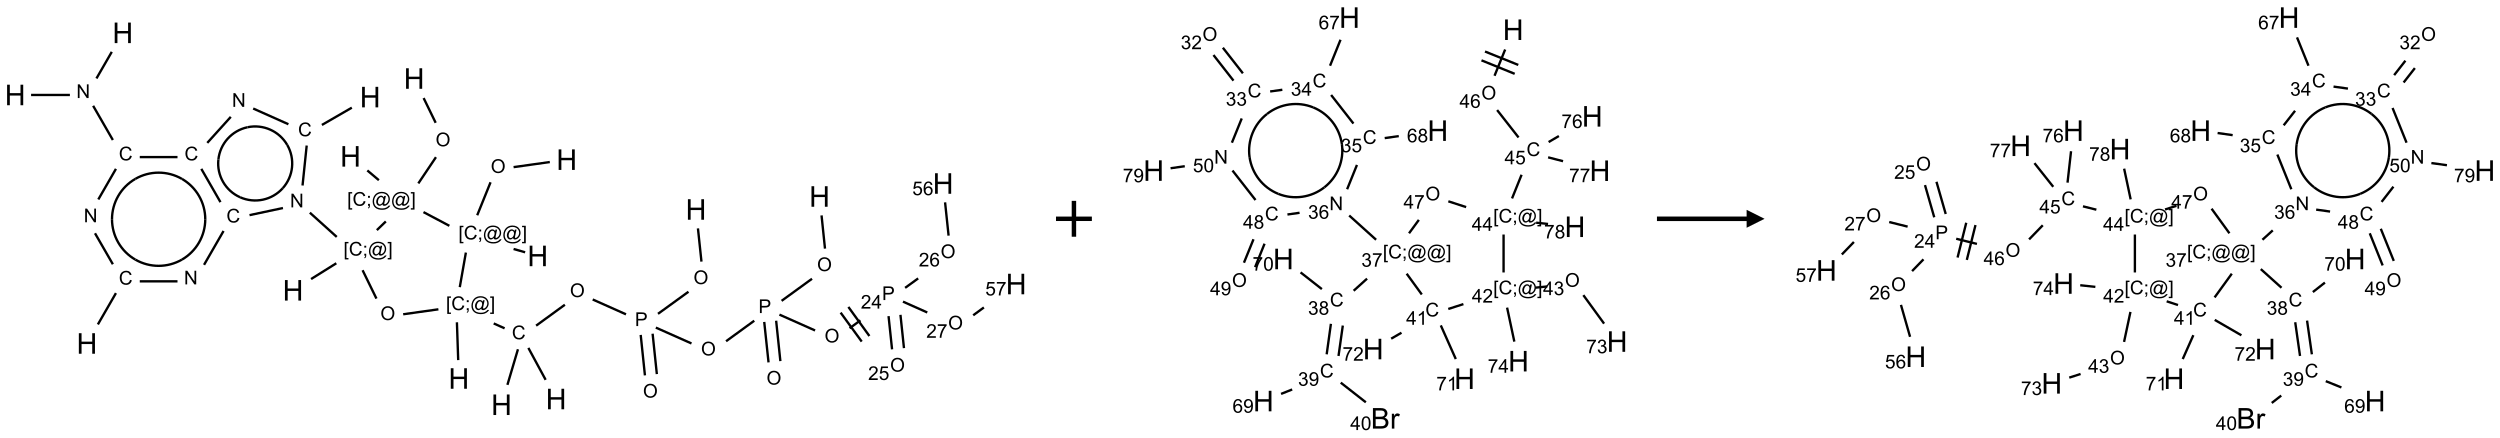 <?xml version="1.0" encoding="UTF-8"?>
<svg xmlns="http://www.w3.org/2000/svg" xmlns:xlink="http://www.w3.org/1999/xlink" width="1394" height="244" viewBox="0 0 1394 244">
<defs>
<g>
<g id="glyph-0-0">
<path d="M 2 0 L 2 -10 L 10 -10 L 10 0 Z M 2.25 -0.25 L 9.75 -0.25 L 9.75 -9.75 L 2.25 -9.75 Z M 2.25 -0.25 "/>
</g>
<g id="glyph-0-1">
<path d="M 1.281 0 L 1.281 -11.453 L 2.797 -11.453 L 2.797 -6.75 L 8.75 -6.75 L 8.75 -11.453 L 10.266 -11.453 L 10.266 0 L 8.75 0 L 8.75 -5.398 L 2.797 -5.398 L 2.797 0 Z M 1.281 0 "/>
</g>
<g id="glyph-0-2">
<path d="M 1.172 0 L 1.172 -11.453 L 5.469 -11.453 C 6.344 -11.453 7.047 -11.336 7.574 -11.105 C 8.102 -10.875 8.516 -10.516 8.816 -10.035 C 9.117 -9.555 9.266 -9.051 9.266 -8.523 C 9.266 -8.035 9.133 -7.574 8.867 -7.141 C 8.602 -6.707 8.199 -6.359 7.664 -6.094 C 8.355 -5.891 8.891 -5.543 9.262 -5.055 C 9.633 -4.566 9.82 -3.988 9.82 -3.32 C 9.82 -2.785 9.707 -2.285 9.48 -1.824 C 9.254 -1.363 8.973 -1.008 8.641 -0.758 C 8.309 -0.508 7.891 -0.32 7.387 -0.191 C 6.883 -0.062 6.27 0 5.539 0 Z M 2.688 -6.641 L 5.164 -6.641 C 5.836 -6.641 6.316 -6.684 6.609 -6.773 C 6.996 -6.887 7.285 -7.078 7.48 -7.344 C 7.676 -7.609 7.773 -7.941 7.773 -8.344 C 7.773 -8.723 7.684 -9.059 7.5 -9.348 C 7.316 -9.637 7.059 -9.836 6.719 -9.941 C 6.379 -10.047 5.801 -10.102 4.977 -10.102 L 2.688 -10.102 Z M 2.688 -1.352 L 5.539 -1.352 C 6.027 -1.352 6.371 -1.371 6.57 -1.406 C 6.918 -1.469 7.211 -1.574 7.445 -1.719 C 7.68 -1.863 7.871 -2.078 8.023 -2.355 C 8.176 -2.633 8.25 -2.957 8.25 -3.32 C 8.25 -3.746 8.141 -4.117 7.922 -4.434 C 7.703 -4.75 7.398 -4.969 7.012 -5.098 C 6.625 -5.227 6.066 -5.289 5.336 -5.289 L 2.688 -5.289 Z M 2.688 -1.352 "/>
</g>
<g id="glyph-0-3">
<path d="M 1.039 0 L 1.039 -8.297 L 2.305 -8.297 L 2.305 -7.039 C 2.629 -7.629 2.926 -8.016 3.199 -8.203 C 3.473 -8.391 3.773 -8.484 4.102 -8.484 C 4.574 -8.484 5.059 -8.332 5.547 -8.031 L 5.062 -6.727 C 4.719 -6.93 4.375 -7.031 4.031 -7.031 C 3.723 -7.031 3.449 -6.938 3.203 -6.754 C 2.957 -6.57 2.785 -6.312 2.68 -5.984 C 2.523 -5.484 2.445 -4.938 2.445 -4.344 L 2.445 0 Z M 1.039 0 "/>
</g>
<g id="glyph-1-0">
<path d="M 1.332 0 L 1.332 -6.668 L 6.668 -6.668 L 6.668 0 Z M 1.5 -0.168 L 6.5 -0.168 L 6.5 -6.5 L 1.5 -6.5 Z M 1.5 -0.168 "/>
</g>
<g id="glyph-1-1">
<path d="M 0.516 -3.719 C 0.516 -4.984 0.855 -5.977 1.535 -6.695 C 2.215 -7.414 3.094 -7.77 4.172 -7.77 C 4.875 -7.77 5.512 -7.602 6.078 -7.266 C 6.645 -6.93 7.074 -6.461 7.371 -5.855 C 7.668 -5.254 7.816 -4.57 7.816 -3.809 C 7.816 -3.035 7.66 -2.34 7.348 -1.73 C 7.035 -1.117 6.594 -0.656 6.02 -0.34 C 5.449 -0.027 4.828 0.129 4.168 0.129 C 3.449 0.129 2.805 -0.043 2.238 -0.391 C 1.672 -0.738 1.246 -1.211 0.953 -1.812 C 0.66 -2.414 0.516 -3.047 0.516 -3.719 Z M 1.559 -3.703 C 1.559 -2.781 1.805 -2.059 2.301 -1.527 C 2.793 -1 3.414 -0.734 4.16 -0.734 C 4.922 -0.734 5.547 -1 6.039 -1.535 C 6.531 -2.07 6.777 -2.828 6.777 -3.812 C 6.777 -4.434 6.672 -4.977 6.461 -5.441 C 6.25 -5.902 5.945 -6.262 5.539 -6.52 C 5.133 -6.773 4.68 -6.902 4.176 -6.902 C 3.461 -6.902 2.848 -6.656 2.332 -6.164 C 1.816 -5.672 1.559 -4.852 1.559 -3.703 Z M 1.559 -3.703 "/>
</g>
<g id="glyph-1-2">
<path d="M 0.723 2.121 L 0.723 -7.637 L 2.793 -7.637 L 2.793 -6.859 L 1.66 -6.859 L 1.66 1.344 L 2.793 1.344 L 2.793 2.121 Z M 0.723 2.121 "/>
</g>
<g id="glyph-1-3">
<path d="M 6.27 -2.676 L 7.281 -2.422 C 7.07 -1.594 6.688 -0.961 6.137 -0.523 C 5.586 -0.086 4.914 0.129 4.121 0.129 C 3.297 0.129 2.629 -0.039 2.113 -0.371 C 1.598 -0.707 1.203 -1.191 0.934 -1.828 C 0.664 -2.465 0.531 -3.145 0.531 -3.875 C 0.531 -4.672 0.684 -5.363 0.988 -5.957 C 1.293 -6.547 1.723 -6.996 2.285 -7.305 C 2.844 -7.613 3.461 -7.766 4.137 -7.766 C 4.898 -7.766 5.543 -7.57 6.062 -7.184 C 6.582 -6.793 6.945 -6.246 7.152 -5.543 L 6.156 -5.309 C 5.98 -5.863 5.723 -6.266 5.387 -6.52 C 5.051 -6.773 4.625 -6.902 4.113 -6.902 C 3.527 -6.902 3.039 -6.762 2.645 -6.48 C 2.25 -6.199 1.973 -5.82 1.812 -5.348 C 1.652 -4.871 1.574 -4.383 1.574 -3.879 C 1.574 -3.23 1.668 -2.664 1.855 -2.18 C 2.047 -1.695 2.34 -1.332 2.738 -1.094 C 3.137 -0.855 3.57 -0.734 4.035 -0.734 C 4.602 -0.734 5.082 -0.898 5.473 -1.223 C 5.867 -1.551 6.133 -2.035 6.27 -2.676 Z M 6.27 -2.676 "/>
</g>
<g id="glyph-1-4">
<path d="M 0.949 -4.465 L 0.949 -5.531 L 2.016 -5.531 L 2.016 -4.465 Z M 0.949 0 L 0.949 -1.066 L 2.016 -1.066 L 2.016 0 C 2.016 0.391 1.945 0.711 1.809 0.949 C 1.668 1.191 1.449 1.379 1.145 1.512 L 0.887 1.109 C 1.082 1.023 1.23 0.895 1.324 0.727 C 1.418 0.559 1.469 0.316 1.48 0 Z M 0.949 0 "/>
</g>
<g id="glyph-1-5">
<path d="M 6.047 -0.848 C 5.82 -0.59 5.57 -0.379 5.289 -0.223 C 5.008 -0.062 4.73 0.016 4.449 0.016 C 4.141 0.016 3.84 -0.074 3.547 -0.254 C 3.254 -0.434 3.02 -0.715 2.836 -1.09 C 2.652 -1.465 2.562 -1.875 2.562 -2.324 C 2.562 -2.875 2.703 -3.43 2.988 -3.98 C 3.27 -4.535 3.621 -4.953 4.043 -5.23 C 4.461 -5.508 4.871 -5.645 5.266 -5.645 C 5.566 -5.645 5.855 -5.566 6.129 -5.41 C 6.402 -5.25 6.641 -5.012 6.84 -4.688 L 7.016 -5.496 L 7.949 -5.496 L 7.199 -2 C 7.094 -1.516 7.043 -1.246 7.043 -1.191 C 7.043 -1.098 7.078 -1.02 7.148 -0.949 C 7.219 -0.883 7.305 -0.848 7.406 -0.848 C 7.59 -0.848 7.832 -0.953 8.129 -1.168 C 8.527 -1.445 8.84 -1.816 9.07 -2.285 C 9.301 -2.75 9.418 -3.234 9.418 -3.73 C 9.418 -4.309 9.27 -4.852 8.973 -5.355 C 8.676 -5.859 8.23 -6.262 7.645 -6.562 C 7.055 -6.863 6.406 -7.016 5.691 -7.016 C 4.879 -7.016 4.137 -6.824 3.465 -6.445 C 2.793 -6.066 2.273 -5.52 1.902 -4.809 C 1.535 -4.098 1.348 -3.34 1.348 -2.527 C 1.348 -1.676 1.535 -0.941 1.902 -0.328 C 2.273 0.285 2.809 0.742 3.508 1.035 C 4.207 1.328 4.984 1.473 5.832 1.473 C 6.742 1.473 7.504 1.32 8.121 1.016 C 8.734 0.711 9.195 0.34 9.5 -0.098 L 10.441 -0.098 C 10.266 0.266 9.961 0.637 9.531 1.016 C 9.102 1.395 8.59 1.695 7.996 1.914 C 7.402 2.133 6.688 2.246 5.848 2.246 C 5.078 2.246 4.367 2.145 3.715 1.949 C 3.066 1.75 2.512 1.453 2.051 1.055 C 1.594 0.656 1.25 0.199 1.016 -0.316 C 0.723 -0.973 0.578 -1.684 0.578 -2.441 C 0.578 -3.289 0.75 -4.098 1.098 -4.863 C 1.523 -5.805 2.125 -6.527 2.902 -7.027 C 3.684 -7.527 4.629 -7.777 5.738 -7.777 C 6.602 -7.777 7.375 -7.602 8.059 -7.246 C 8.746 -6.895 9.285 -6.371 9.684 -5.672 C 10.02 -5.07 10.188 -4.418 10.188 -3.715 C 10.188 -2.707 9.832 -1.812 9.125 -1.031 C 8.492 -0.328 7.801 0.02 7.051 0.02 C 6.812 0.02 6.617 -0.016 6.473 -0.09 C 6.324 -0.16 6.215 -0.266 6.145 -0.402 C 6.102 -0.488 6.066 -0.637 6.047 -0.848 Z M 3.527 -2.262 C 3.527 -1.785 3.641 -1.414 3.863 -1.152 C 4.09 -0.887 4.348 -0.754 4.641 -0.754 C 4.836 -0.754 5.039 -0.812 5.254 -0.93 C 5.469 -1.047 5.676 -1.219 5.871 -1.449 C 6.066 -1.676 6.23 -1.969 6.355 -2.32 C 6.48 -2.672 6.543 -3.027 6.543 -3.379 C 6.543 -3.852 6.426 -4.219 6.191 -4.48 C 5.957 -4.738 5.672 -4.871 5.332 -4.871 C 5.109 -4.871 4.902 -4.812 4.707 -4.699 C 4.512 -4.586 4.32 -4.406 4.137 -4.156 C 3.953 -3.906 3.805 -3.602 3.691 -3.246 C 3.582 -2.887 3.527 -2.559 3.527 -2.262 Z M 3.527 -2.262 "/>
</g>
<g id="glyph-1-6">
<path d="M 2.27 2.121 L 0.203 2.121 L 0.203 1.344 L 1.332 1.344 L 1.332 -6.859 L 0.203 -6.859 L 0.203 -7.637 L 2.27 -7.637 Z M 2.27 2.121 "/>
</g>
<g id="glyph-1-7">
<path d="M 0.812 0 L 0.812 -7.637 L 1.848 -7.637 L 5.859 -1.641 L 5.859 -7.637 L 6.828 -7.637 L 6.828 0 L 5.793 0 L 1.781 -6 L 1.781 0 Z M 0.812 0 "/>
</g>
<g id="glyph-1-8">
<path d="M 0.824 0 L 0.824 -7.637 L 3.703 -7.637 C 4.211 -7.637 4.598 -7.609 4.863 -7.562 C 5.238 -7.5 5.555 -7.383 5.809 -7.207 C 6.062 -7.031 6.266 -6.785 6.418 -6.469 C 6.574 -6.152 6.652 -5.805 6.652 -5.426 C 6.652 -4.777 6.445 -4.227 6.031 -3.777 C 5.617 -3.328 4.871 -3.105 3.793 -3.105 L 1.832 -3.105 L 1.832 0 Z M 1.832 -4.004 L 3.809 -4.004 C 4.461 -4.004 4.922 -4.125 5.199 -4.371 C 5.473 -4.613 5.609 -4.953 5.609 -5.395 C 5.609 -5.715 5.527 -5.988 5.367 -6.215 C 5.207 -6.441 4.992 -6.594 4.73 -6.668 C 4.559 -6.711 4.246 -6.734 3.785 -6.734 L 1.832 -6.734 Z M 1.832 -4.004 "/>
</g>
<g id="glyph-1-9">
<path d="M 5.371 -0.902 L 5.371 0 L 0.324 0 C 0.316 -0.227 0.352 -0.441 0.434 -0.652 C 0.562 -0.996 0.766 -1.332 1.051 -1.668 C 1.332 -2 1.742 -2.387 2.277 -2.824 C 3.105 -3.504 3.668 -4.043 3.957 -4.441 C 4.25 -4.84 4.395 -5.215 4.395 -5.566 C 4.395 -5.938 4.262 -6.254 3.996 -6.508 C 3.73 -6.762 3.387 -6.891 2.957 -6.891 C 2.508 -6.891 2.145 -6.754 1.875 -6.484 C 1.605 -6.215 1.469 -5.84 1.465 -5.359 L 0.5 -5.457 C 0.566 -6.176 0.812 -6.727 1.246 -7.102 C 1.676 -7.477 2.254 -7.668 2.98 -7.668 C 3.711 -7.668 4.293 -7.465 4.719 -7.059 C 5.145 -6.652 5.359 -6.148 5.359 -5.547 C 5.359 -5.242 5.297 -4.941 5.172 -4.645 C 5.047 -4.352 4.84 -4.039 4.551 -3.715 C 4.262 -3.387 3.777 -2.938 3.105 -2.371 C 2.543 -1.898 2.18 -1.578 2.02 -1.41 C 1.859 -1.242 1.73 -1.07 1.625 -0.902 Z M 5.371 -0.902 "/>
</g>
<g id="glyph-1-10">
<path d="M 3.449 0 L 3.449 -1.828 L 0.137 -1.828 L 0.137 -2.688 L 3.621 -7.637 L 4.387 -7.637 L 4.387 -2.688 L 5.418 -2.688 L 5.418 -1.828 L 4.387 -1.828 L 4.387 0 Z M 3.449 -2.688 L 3.449 -6.129 L 1.059 -2.688 Z M 3.449 -2.688 "/>
</g>
<g id="glyph-1-11">
<path d="M 0.441 -2 L 1.426 -2.082 C 1.5 -1.605 1.668 -1.242 1.934 -1.004 C 2.199 -0.762 2.52 -0.641 2.895 -0.641 C 3.348 -0.641 3.73 -0.812 4.043 -1.152 C 4.355 -1.492 4.512 -1.941 4.512 -2.504 C 4.512 -3.039 4.359 -3.461 4.059 -3.77 C 3.758 -4.078 3.367 -4.234 2.879 -4.234 C 2.578 -4.234 2.305 -4.164 2.062 -4.027 C 1.82 -3.891 1.629 -3.715 1.488 -3.496 L 0.609 -3.609 L 1.348 -7.531 L 5.145 -7.531 L 5.145 -6.637 L 2.098 -6.637 L 1.688 -4.582 C 2.145 -4.902 2.625 -5.062 3.129 -5.062 C 3.797 -5.062 4.359 -4.832 4.816 -4.371 C 5.277 -3.91 5.504 -3.312 5.504 -2.59 C 5.504 -1.898 5.305 -1.301 4.902 -0.797 C 4.41 -0.18 3.742 0.129 2.895 0.129 C 2.199 0.129 1.633 -0.062 1.195 -0.453 C 0.758 -0.844 0.504 -1.359 0.441 -2 Z M 0.441 -2 "/>
</g>
<g id="glyph-1-12">
<path d="M 5.309 -5.766 L 4.375 -5.691 C 4.293 -6.059 4.172 -6.328 4.02 -6.496 C 3.766 -6.762 3.453 -6.895 3.082 -6.895 C 2.785 -6.895 2.523 -6.812 2.297 -6.645 C 2 -6.43 1.77 -6.117 1.598 -5.703 C 1.43 -5.289 1.34 -4.703 1.332 -3.938 C 1.559 -4.281 1.836 -4.535 2.16 -4.703 C 2.488 -4.871 2.828 -4.953 3.188 -4.953 C 3.812 -4.953 4.344 -4.723 4.785 -4.262 C 5.223 -3.801 5.441 -3.207 5.441 -2.48 C 5.441 -2 5.34 -1.555 5.133 -1.145 C 4.926 -0.73 4.641 -0.418 4.281 -0.199 C 3.922 0.02 3.512 0.129 3.051 0.129 C 2.27 0.129 1.633 -0.156 1.141 -0.73 C 0.648 -1.305 0.402 -2.254 0.402 -3.574 C 0.402 -5.051 0.672 -6.121 1.219 -6.793 C 1.695 -7.375 2.336 -7.668 3.141 -7.668 C 3.742 -7.668 4.234 -7.5 4.617 -7.16 C 5 -6.824 5.23 -6.359 5.309 -5.766 Z M 1.48 -2.473 C 1.48 -2.152 1.547 -1.844 1.684 -1.547 C 1.82 -1.25 2.016 -1.027 2.262 -0.871 C 2.508 -0.719 2.766 -0.641 3.035 -0.641 C 3.434 -0.641 3.773 -0.801 4.059 -1.121 C 4.344 -1.441 4.484 -1.875 4.484 -2.422 C 4.484 -2.949 4.344 -3.367 4.062 -3.668 C 3.781 -3.973 3.426 -4.125 3 -4.125 C 2.578 -4.125 2.219 -3.973 1.922 -3.668 C 1.625 -3.363 1.48 -2.969 1.48 -2.473 Z M 1.48 -2.473 "/>
</g>
<g id="glyph-1-13">
<path d="M 0.504 -6.637 L 0.504 -7.535 L 5.449 -7.535 L 5.449 -6.809 C 4.961 -6.289 4.48 -5.602 4.004 -4.746 C 3.527 -3.887 3.156 -3.004 2.895 -2.098 C 2.707 -1.461 2.59 -0.762 2.535 0 L 1.574 0 C 1.582 -0.602 1.703 -1.328 1.926 -2.176 C 2.152 -3.027 2.477 -3.848 2.898 -4.637 C 3.32 -5.426 3.77 -6.094 4.246 -6.637 Z M 0.504 -6.637 "/>
</g>
<g id="glyph-1-14">
<path d="M 1.887 -4.141 C 1.496 -4.281 1.207 -4.484 1.02 -4.75 C 0.832 -5.016 0.738 -5.328 0.738 -5.699 C 0.738 -6.254 0.938 -6.719 1.34 -7.098 C 1.738 -7.477 2.27 -7.668 2.934 -7.668 C 3.598 -7.668 4.137 -7.473 4.543 -7.086 C 4.949 -6.699 5.152 -6.227 5.152 -5.672 C 5.152 -5.316 5.059 -5.008 4.871 -4.746 C 4.688 -4.484 4.406 -4.281 4.027 -4.141 C 4.496 -3.988 4.852 -3.742 5.098 -3.402 C 5.34 -3.062 5.465 -2.656 5.465 -2.184 C 5.465 -1.531 5.234 -0.98 4.77 -0.535 C 4.309 -0.09 3.703 0.129 2.949 0.129 C 2.195 0.129 1.586 -0.094 1.125 -0.539 C 0.664 -0.984 0.434 -1.543 0.434 -2.207 C 0.434 -2.703 0.559 -3.121 0.809 -3.457 C 1.062 -3.793 1.422 -4.02 1.887 -4.141 Z M 1.699 -5.73 C 1.699 -5.367 1.812 -5.074 2.047 -4.844 C 2.281 -4.613 2.582 -4.5 2.953 -4.5 C 3.312 -4.5 3.609 -4.613 3.84 -4.84 C 4.07 -5.066 4.188 -5.348 4.188 -5.676 C 4.188 -6.02 4.07 -6.309 3.832 -6.543 C 3.594 -6.777 3.297 -6.895 2.941 -6.895 C 2.586 -6.895 2.289 -6.781 2.051 -6.551 C 1.816 -6.324 1.699 -6.047 1.699 -5.73 Z M 1.395 -2.203 C 1.395 -1.938 1.461 -1.676 1.586 -1.426 C 1.711 -1.176 1.902 -0.984 2.152 -0.848 C 2.402 -0.711 2.672 -0.641 2.957 -0.641 C 3.406 -0.641 3.777 -0.785 4.066 -1.074 C 4.359 -1.363 4.504 -1.727 4.504 -2.172 C 4.504 -2.625 4.355 -2.996 4.055 -3.293 C 3.754 -3.586 3.379 -3.734 2.926 -3.734 C 2.484 -3.734 2.121 -3.59 1.832 -3.297 C 1.543 -3.004 1.395 -2.641 1.395 -2.203 Z M 1.395 -2.203 "/>
</g>
<g id="glyph-1-15">
<path d="M 0.449 -2.016 L 1.387 -2.141 C 1.492 -1.609 1.676 -1.227 1.934 -0.992 C 2.191 -0.758 2.508 -0.641 2.879 -0.641 C 3.32 -0.641 3.695 -0.793 3.996 -1.098 C 4.301 -1.402 4.453 -1.781 4.453 -2.234 C 4.453 -2.664 4.312 -3.02 4.031 -3.301 C 3.75 -3.578 3.391 -3.719 2.957 -3.719 C 2.781 -3.719 2.562 -3.684 2.297 -3.613 L 2.402 -4.438 C 2.465 -4.43 2.516 -4.426 2.551 -4.426 C 2.949 -4.426 3.312 -4.531 3.629 -4.738 C 3.949 -4.949 4.109 -5.27 4.109 -5.703 C 4.109 -6.047 3.992 -6.332 3.762 -6.559 C 3.527 -6.785 3.227 -6.895 2.859 -6.895 C 2.496 -6.895 2.191 -6.781 1.949 -6.551 C 1.707 -6.324 1.547 -5.98 1.48 -5.52 L 0.543 -5.688 C 0.656 -6.316 0.918 -6.805 1.324 -7.148 C 1.73 -7.492 2.234 -7.668 2.84 -7.668 C 3.254 -7.668 3.641 -7.578 3.988 -7.398 C 4.34 -7.219 4.609 -6.977 4.793 -6.668 C 4.98 -6.359 5.074 -6.031 5.074 -5.684 C 5.074 -5.352 4.984 -5.051 4.809 -4.781 C 4.629 -4.512 4.367 -4.297 4.02 -4.137 C 4.473 -4.031 4.824 -3.816 5.074 -3.488 C 5.324 -3.16 5.449 -2.75 5.449 -2.254 C 5.449 -1.59 5.203 -1.023 4.719 -0.559 C 4.234 -0.098 3.617 0.137 2.875 0.137 C 2.203 0.137 1.648 -0.062 1.207 -0.465 C 0.762 -0.863 0.512 -1.379 0.449 -2.016 Z M 0.449 -2.016 "/>
</g>
<g id="glyph-1-16">
<path d="M 3.973 0 L 3.035 0 L 3.035 -5.973 C 2.809 -5.758 2.516 -5.543 2.148 -5.328 C 1.781 -5.113 1.453 -4.953 1.16 -4.844 L 1.16 -5.75 C 1.684 -5.996 2.145 -6.297 2.535 -6.645 C 2.93 -6.996 3.207 -7.336 3.371 -7.668 L 3.973 -7.668 Z M 3.973 0 "/>
</g>
<g id="glyph-1-17">
<path d="M 0.441 -3.766 C 0.441 -4.668 0.535 -5.395 0.723 -5.945 C 0.906 -6.496 1.184 -6.922 1.551 -7.219 C 1.918 -7.516 2.375 -7.668 2.934 -7.668 C 3.344 -7.668 3.703 -7.586 4.012 -7.418 C 4.32 -7.254 4.574 -7.016 4.777 -6.707 C 4.977 -6.395 5.137 -6.016 5.25 -5.57 C 5.363 -5.125 5.422 -4.523 5.422 -3.766 C 5.422 -2.871 5.328 -2.148 5.145 -1.598 C 4.961 -1.047 4.688 -0.621 4.32 -0.32 C 3.953 -0.02 3.492 0.129 2.934 0.129 C 2.195 0.129 1.617 -0.133 1.199 -0.66 C 0.695 -1.297 0.441 -2.332 0.441 -3.766 Z M 1.406 -3.766 C 1.406 -2.512 1.555 -1.68 1.848 -1.262 C 2.141 -0.848 2.5 -0.641 2.934 -0.641 C 3.363 -0.641 3.727 -0.848 4.02 -1.266 C 4.312 -1.684 4.457 -2.516 4.457 -3.766 C 4.457 -5.023 4.312 -5.859 4.02 -6.27 C 3.727 -6.684 3.359 -6.891 2.922 -6.891 C 2.492 -6.891 2.148 -6.707 1.891 -6.344 C 1.566 -5.879 1.406 -5.02 1.406 -3.766 Z M 1.406 -3.766 "/>
</g>
<g id="glyph-1-18">
<path d="M 0.582 -1.766 L 1.484 -1.848 C 1.562 -1.426 1.707 -1.117 1.922 -0.926 C 2.137 -0.734 2.414 -0.641 2.75 -0.641 C 3.039 -0.641 3.289 -0.707 3.508 -0.84 C 3.727 -0.973 3.902 -1.148 4.043 -1.367 C 4.18 -1.586 4.297 -1.887 4.391 -2.262 C 4.484 -2.637 4.531 -3.016 4.531 -3.406 C 4.531 -3.449 4.531 -3.512 4.527 -3.594 C 4.34 -3.297 4.082 -3.055 3.758 -2.867 C 3.434 -2.68 3.082 -2.59 2.703 -2.59 C 2.07 -2.59 1.535 -2.816 1.098 -3.277 C 0.66 -3.734 0.441 -4.34 0.441 -5.09 C 0.441 -5.863 0.672 -6.484 1.129 -6.957 C 1.586 -7.43 2.156 -7.668 2.844 -7.668 C 3.34 -7.668 3.793 -7.531 4.207 -7.266 C 4.617 -7 4.93 -6.617 5.145 -6.121 C 5.355 -5.629 5.465 -4.91 5.465 -3.973 C 5.465 -2.996 5.359 -2.223 5.145 -1.645 C 4.934 -1.066 4.617 -0.625 4.199 -0.324 C 3.781 -0.02 3.293 0.129 2.73 0.129 C 2.133 0.129 1.645 -0.035 1.266 -0.367 C 0.887 -0.699 0.66 -1.164 0.582 -1.766 Z M 4.422 -5.137 C 4.422 -5.676 4.277 -6.102 3.992 -6.418 C 3.707 -6.734 3.359 -6.891 2.957 -6.891 C 2.543 -6.891 2.18 -6.719 1.871 -6.379 C 1.562 -6.039 1.406 -5.598 1.406 -5.059 C 1.406 -4.57 1.555 -4.176 1.848 -3.871 C 2.141 -3.566 2.5 -3.418 2.934 -3.418 C 3.367 -3.418 3.723 -3.57 4.004 -3.871 C 4.281 -4.176 4.422 -4.598 4.422 -5.137 Z M 4.422 -5.137 "/>
</g>
</g>
</defs>
<path fill="none" stroke-width="0.033" stroke-linecap="butt" stroke-linejoin="miter" stroke="rgb(0%, 0%, 0%)" stroke-opacity="1" stroke-miterlimit="10" d="M 7.453 1.801 L 6.948 1.872 " transform="matrix(40, 0, 0, 40, 8.453, 18.313)"/>
<path fill="none" stroke-width="0.033" stroke-linecap="butt" stroke-linejoin="miter" stroke="rgb(0%, 0%, 0%)" stroke-opacity="1" stroke-miterlimit="10" d="M 6.627 2.083 L 6.441 2.543 " transform="matrix(40, 0, 0, 40, 8.453, 18.313)"/>
<path fill="none" stroke-width="0.033" stroke-linecap="butt" stroke-linejoin="miter" stroke="rgb(0%, 0%, 0%)" stroke-opacity="1" stroke-miterlimit="10" d="M 6.948 3.013 L 7.109 3.059 " transform="matrix(40, 0, 0, 40, 8.453, 18.313)"/>
<path fill="none" stroke-width="0.033" stroke-linecap="butt" stroke-linejoin="miter" stroke="rgb(0%, 0%, 0%)" stroke-opacity="1" stroke-miterlimit="10" d="M 6.053 2.69 L 5.692 2.499 " transform="matrix(40, 0, 0, 40, 8.453, 18.313)"/>
<path fill="none" stroke-width="0.033" stroke-linecap="butt" stroke-linejoin="miter" stroke="rgb(0%, 0%, 0%)" stroke-opacity="1" stroke-miterlimit="10" d="M 5.07 2.054 L 4.909 1.918 " transform="matrix(40, 0, 0, 40, 8.453, 18.313)"/>
<path fill="none" stroke-width="0.033" stroke-linecap="butt" stroke-linejoin="miter" stroke="rgb(0%, 0%, 0%)" stroke-opacity="1" stroke-miterlimit="10" d="M 5.62 2.099 L 5.866 1.733 " transform="matrix(40, 0, 0, 40, 8.453, 18.313)"/>
<path fill="none" stroke-width="0.033" stroke-linecap="butt" stroke-linejoin="miter" stroke="rgb(0%, 0%, 0%)" stroke-opacity="1" stroke-miterlimit="10" d="M 5.862 1.254 L 5.694 0.909 " transform="matrix(40, 0, 0, 40, 8.453, 18.313)"/>
<path fill="none" stroke-width="0.033" stroke-linecap="butt" stroke-linejoin="miter" stroke="rgb(0%, 0%, 0%)" stroke-opacity="1" stroke-miterlimit="10" d="M 5.167 2.629 L 5.042 2.75 " transform="matrix(40, 0, 0, 40, 8.453, 18.313)"/>
<path fill="none" stroke-width="0.033" stroke-linecap="butt" stroke-linejoin="miter" stroke="rgb(0%, 0%, 0%)" stroke-opacity="1" stroke-miterlimit="10" d="M 4.477 3.212 L 4.125 3.432 " transform="matrix(40, 0, 0, 40, 8.453, 18.313)"/>
<path fill="none" stroke-width="0.033" stroke-linecap="butt" stroke-linejoin="miter" stroke="rgb(0%, 0%, 0%)" stroke-opacity="1" stroke-miterlimit="10" d="M 4.483 2.845 L 4.108 2.507 " transform="matrix(40, 0, 0, 40, 8.453, 18.313)"/>
<path fill="none" stroke-width="0.033" stroke-linecap="butt" stroke-linejoin="miter" stroke="rgb(0%, 0%, 0%)" stroke-opacity="1" stroke-miterlimit="10" d="M 4.006 2.128 L 4.064 1.571 " transform="matrix(40, 0, 0, 40, 8.453, 18.313)"/>
<path fill="none" stroke-width="0.033" stroke-linecap="butt" stroke-linejoin="miter" stroke="rgb(0%, 0%, 0%)" stroke-opacity="1" stroke-miterlimit="10" d="M 4.276 1.284 L 4.693 1.043 " transform="matrix(40, 0, 0, 40, 8.453, 18.313)"/>
<path fill="none" stroke-width="0.033" stroke-linecap="butt" stroke-linejoin="miter" stroke="rgb(0%, 0%, 0%)" stroke-opacity="1" stroke-miterlimit="10" d="M 3.809 1.274 L 3.318 1.055 " transform="matrix(40, 0, 0, 40, 8.453, 18.313)"/>
<path fill="none" stroke-width="0.033" stroke-linecap="butt" stroke-linejoin="miter" stroke="rgb(0%, 0%, 0%)" stroke-opacity="1" stroke-miterlimit="10" d="M 3.006 1.171 L 2.678 1.534 " transform="matrix(40, 0, 0, 40, 8.453, 18.313)"/>
<path fill="none" stroke-width="0.033" stroke-linecap="butt" stroke-linejoin="miter" stroke="rgb(0%, 0%, 0%)" stroke-opacity="1" stroke-miterlimit="10" d="M 2.263 1.732 L 1.737 1.732 " transform="matrix(40, 0, 0, 40, 8.453, 18.313)"/>
<path fill="none" stroke-width="0.033" stroke-linecap="butt" stroke-linejoin="miter" stroke="rgb(0%, 0%, 0%)" stroke-opacity="1" stroke-miterlimit="10" d="M 1.362 1.494 L 1.087 1.017 " transform="matrix(40, 0, 0, 40, 8.453, 18.313)"/>
<path fill="none" stroke-width="0.033" stroke-linecap="butt" stroke-linejoin="miter" stroke="rgb(0%, 0%, 0%)" stroke-opacity="1" stroke-miterlimit="10" d="M 1.133 0.636 L 1.347 0.265 " transform="matrix(40, 0, 0, 40, 8.453, 18.313)"/>
<path fill="none" stroke-width="0.033" stroke-linecap="butt" stroke-linejoin="miter" stroke="rgb(0%, 0%, 0%)" stroke-opacity="1" stroke-miterlimit="10" d="M 0.763 0.866 L 0.222 0.866 " transform="matrix(40, 0, 0, 40, 8.453, 18.313)"/>
<path fill="none" stroke-width="0.033" stroke-linecap="butt" stroke-linejoin="miter" stroke="rgb(0%, 0%, 0%)" stroke-opacity="1" stroke-miterlimit="10" d="M 1.405 1.896 L 1.159 2.323 " transform="matrix(40, 0, 0, 40, 8.453, 18.313)"/>
<path fill="none" stroke-width="0.033" stroke-linecap="butt" stroke-linejoin="miter" stroke="rgb(0%, 0%, 0%)" stroke-opacity="1" stroke-miterlimit="10" d="M 1.113 2.794 L 1.362 3.226 " transform="matrix(40, 0, 0, 40, 8.453, 18.313)"/>
<path fill="none" stroke-width="0.033" stroke-linecap="butt" stroke-linejoin="miter" stroke="rgb(0%, 0%, 0%)" stroke-opacity="1" stroke-miterlimit="10" d="M 1.405 3.628 L 1.153 4.065 " transform="matrix(40, 0, 0, 40, 8.453, 18.313)"/>
<path fill="none" stroke-width="0.033" stroke-linecap="butt" stroke-linejoin="miter" stroke="rgb(0%, 0%, 0%)" stroke-opacity="1" stroke-miterlimit="10" d="M 1.737 3.464 L 2.263 3.464 " transform="matrix(40, 0, 0, 40, 8.453, 18.313)"/>
<path fill="none" stroke-width="0.033" stroke-linecap="butt" stroke-linejoin="miter" stroke="rgb(0%, 0%, 0%)" stroke-opacity="1" stroke-miterlimit="10" d="M 2.633 3.234 L 2.905 2.762 " transform="matrix(40, 0, 0, 40, 8.453, 18.313)"/>
<path fill="none" stroke-width="0.033" stroke-linecap="butt" stroke-linejoin="miter" stroke="rgb(0%, 0%, 0%)" stroke-opacity="1" stroke-miterlimit="10" d="M 2.862 2.36 L 2.595 1.896 " transform="matrix(40, 0, 0, 40, 8.453, 18.313)"/>
<path fill="none" stroke-width="0.033" stroke-linecap="butt" stroke-linejoin="miter" stroke="rgb(0%, 0%, 0%)" stroke-opacity="1" stroke-miterlimit="10" d="M 3.267 2.541 L 3.733 2.442 " transform="matrix(40, 0, 0, 40, 8.453, 18.313)"/>
<path fill="none" stroke-width="0.033" stroke-linecap="butt" stroke-linejoin="miter" stroke="rgb(0%, 0%, 0%)" stroke-opacity="1" stroke-miterlimit="10" d="M 4.843 3.309 L 5.036 3.704 " transform="matrix(40, 0, 0, 40, 8.453, 18.313)"/>
<path fill="none" stroke-width="0.033" stroke-linecap="butt" stroke-linejoin="miter" stroke="rgb(0%, 0%, 0%)" stroke-opacity="1" stroke-miterlimit="10" d="M 5.409 3.923 L 5.9 3.854 " transform="matrix(40, 0, 0, 40, 8.453, 18.313)"/>
<path fill="none" stroke-width="0.033" stroke-linecap="butt" stroke-linejoin="miter" stroke="rgb(0%, 0%, 0%)" stroke-opacity="1" stroke-miterlimit="10" d="M 6.198 3.545 L 6.283 3.063 " transform="matrix(40, 0, 0, 40, 8.453, 18.313)"/>
<path fill="none" stroke-width="0.033" stroke-linecap="butt" stroke-linejoin="miter" stroke="rgb(0%, 0%, 0%)" stroke-opacity="1" stroke-miterlimit="10" d="M 6.158 4.035 L 6.176 4.562 " transform="matrix(40, 0, 0, 40, 8.453, 18.313)"/>
<path fill="none" stroke-width="0.033" stroke-linecap="butt" stroke-linejoin="miter" stroke="rgb(0%, 0%, 0%)" stroke-opacity="1" stroke-miterlimit="10" d="M 6.671 4.051 L 6.823 4.119 " transform="matrix(40, 0, 0, 40, 8.453, 18.313)"/>
<path fill="none" stroke-width="0.033" stroke-linecap="butt" stroke-linejoin="miter" stroke="rgb(0%, 0%, 0%)" stroke-opacity="1" stroke-miterlimit="10" d="M 7.009 4.411 L 6.862 4.907 " transform="matrix(40, 0, 0, 40, 8.453, 18.313)"/>
<path fill="none" stroke-width="0.033" stroke-linecap="butt" stroke-linejoin="miter" stroke="rgb(0%, 0%, 0%)" stroke-opacity="1" stroke-miterlimit="10" d="M 7.154 4.392 L 7.395 4.837 " transform="matrix(40, 0, 0, 40, 8.453, 18.313)"/>
<path fill="none" stroke-width="0.033" stroke-linecap="butt" stroke-linejoin="miter" stroke="rgb(0%, 0%, 0%)" stroke-opacity="1" stroke-miterlimit="10" d="M 7.262 4.082 L 7.663 3.79 " transform="matrix(40, 0, 0, 40, 8.453, 18.313)"/>
<path fill="none" stroke-width="0.033" stroke-linecap="butt" stroke-linejoin="miter" stroke="rgb(0%, 0%, 0%)" stroke-opacity="1" stroke-miterlimit="10" d="M 8.051 3.717 L 8.515 3.924 " transform="matrix(40, 0, 0, 40, 8.453, 18.313)"/>
<path fill="none" stroke-width="0.033" stroke-linecap="butt" stroke-linejoin="miter" stroke="rgb(0%, 0%, 0%)" stroke-opacity="1" stroke-miterlimit="10" d="M 8.72 4.211 L 8.779 4.775 " transform="matrix(40, 0, 0, 40, 8.453, 18.313)"/>
<path fill="none" stroke-width="0.033" stroke-linecap="butt" stroke-linejoin="miter" stroke="rgb(0%, 0%, 0%)" stroke-opacity="1" stroke-miterlimit="10" d="M 8.886 4.194 L 8.945 4.757 " transform="matrix(40, 0, 0, 40, 8.453, 18.313)"/>
<path fill="none" stroke-width="0.033" stroke-linecap="butt" stroke-linejoin="miter" stroke="rgb(0%, 0%, 0%)" stroke-opacity="1" stroke-miterlimit="10" d="M 8.961 3.917 L 9.386 3.609 " transform="matrix(40, 0, 0, 40, 8.453, 18.313)"/>
<path fill="none" stroke-width="0.033" stroke-linecap="butt" stroke-linejoin="miter" stroke="rgb(0%, 0%, 0%)" stroke-opacity="1" stroke-miterlimit="10" d="M 9.567 3.189 L 9.518 2.726 " transform="matrix(40, 0, 0, 40, 8.453, 18.313)"/>
<path fill="none" stroke-width="0.033" stroke-linecap="butt" stroke-linejoin="miter" stroke="rgb(0%, 0%, 0%)" stroke-opacity="1" stroke-miterlimit="10" d="M 8.931 4.109 L 9.428 4.33 " transform="matrix(40, 0, 0, 40, 8.453, 18.313)"/>
<path fill="none" stroke-width="0.033" stroke-linecap="butt" stroke-linejoin="miter" stroke="rgb(0%, 0%, 0%)" stroke-opacity="1" stroke-miterlimit="10" d="M 9.91 4.299 L 10.303 4.013 " transform="matrix(40, 0, 0, 40, 8.453, 18.313)"/>
<path fill="none" stroke-width="0.033" stroke-linecap="butt" stroke-linejoin="miter" stroke="rgb(0%, 0%, 0%)" stroke-opacity="1" stroke-miterlimit="10" d="M 10.442 4.03 L 10.502 4.594 " transform="matrix(40, 0, 0, 40, 8.453, 18.313)"/>
<path fill="none" stroke-width="0.033" stroke-linecap="butt" stroke-linejoin="miter" stroke="rgb(0%, 0%, 0%)" stroke-opacity="1" stroke-miterlimit="10" d="M 10.608 4.013 L 10.667 4.576 " transform="matrix(40, 0, 0, 40, 8.453, 18.313)"/>
<path fill="none" stroke-width="0.033" stroke-linecap="butt" stroke-linejoin="miter" stroke="rgb(0%, 0%, 0%)" stroke-opacity="1" stroke-miterlimit="10" d="M 10.684 3.736 L 11.108 3.428 " transform="matrix(40, 0, 0, 40, 8.453, 18.313)"/>
<path fill="none" stroke-width="0.033" stroke-linecap="butt" stroke-linejoin="miter" stroke="rgb(0%, 0%, 0%)" stroke-opacity="1" stroke-miterlimit="10" d="M 11.289 3.008 L 11.241 2.545 " transform="matrix(40, 0, 0, 40, 8.453, 18.313)"/>
<path fill="none" stroke-width="0.033" stroke-linecap="butt" stroke-linejoin="miter" stroke="rgb(0%, 0%, 0%)" stroke-opacity="1" stroke-miterlimit="10" d="M 10.654 3.928 L 11.151 4.149 " transform="matrix(40, 0, 0, 40, 8.453, 18.313)"/>
<path fill="none" stroke-width="0.033" stroke-linecap="butt" stroke-linejoin="miter" stroke="rgb(0%, 0%, 0%)" stroke-opacity="1" stroke-miterlimit="10" d="M 11.632 4.118 L 11.783 4.008 " transform="matrix(40, 0, 0, 40, 8.453, 18.313)"/>
<path fill="none" stroke-width="0.033" stroke-linecap="butt" stroke-linejoin="miter" stroke="rgb(0%, 0%, 0%)" stroke-opacity="1" stroke-miterlimit="10" d="M 11.908 4.226 L 11.615 3.821 " transform="matrix(40, 0, 0, 40, 8.453, 18.313)"/>
<path fill="none" stroke-width="0.033" stroke-linecap="butt" stroke-linejoin="miter" stroke="rgb(0%, 0%, 0%)" stroke-opacity="1" stroke-miterlimit="10" d="M 11.801 4.304 L 11.507 3.9 " transform="matrix(40, 0, 0, 40, 8.453, 18.313)"/>
<path fill="none" stroke-width="0.033" stroke-linecap="butt" stroke-linejoin="miter" stroke="rgb(0%, 0%, 0%)" stroke-opacity="1" stroke-miterlimit="10" d="M 12.175 3.949 L 12.224 4.412 " transform="matrix(40, 0, 0, 40, 8.453, 18.313)"/>
<path fill="none" stroke-width="0.033" stroke-linecap="butt" stroke-linejoin="miter" stroke="rgb(0%, 0%, 0%)" stroke-opacity="1" stroke-miterlimit="10" d="M 12.341 3.931 L 12.39 4.395 " transform="matrix(40, 0, 0, 40, 8.453, 18.313)"/>
<path fill="none" stroke-width="0.033" stroke-linecap="butt" stroke-linejoin="miter" stroke="rgb(0%, 0%, 0%)" stroke-opacity="1" stroke-miterlimit="10" d="M 12.406 3.555 L 12.588 3.423 " transform="matrix(40, 0, 0, 40, 8.453, 18.313)"/>
<path fill="none" stroke-width="0.033" stroke-linecap="butt" stroke-linejoin="miter" stroke="rgb(0%, 0%, 0%)" stroke-opacity="1" stroke-miterlimit="10" d="M 13.012 2.827 L 12.963 2.363 " transform="matrix(40, 0, 0, 40, 8.453, 18.313)"/>
<path fill="none" stroke-width="0.033" stroke-linecap="butt" stroke-linejoin="miter" stroke="rgb(0%, 0%, 0%)" stroke-opacity="1" stroke-miterlimit="10" d="M 12.376 3.747 L 12.715 3.898 " transform="matrix(40, 0, 0, 40, 8.453, 18.313)"/>
<path fill="none" stroke-width="0.033" stroke-linecap="butt" stroke-linejoin="miter" stroke="rgb(0%, 0%, 0%)" stroke-opacity="1" stroke-miterlimit="10" d="M 13.355 3.937 L 13.504 3.828 " transform="matrix(40, 0, 0, 40, 8.453, 18.313)"/>
<path fill="none" stroke-width="0.033" stroke-linecap="butt" stroke-linejoin="miter" stroke="rgb(0%, 0%, 0%)" stroke-opacity="1" stroke-miterlimit="10" d="M 3.793 1.563 C 3.905 1.757 3.879 2 3.73 2.166 " transform="matrix(40, 0, 0, 40, 8.453, 18.313)"/>
<path fill="none" stroke-width="0.033" stroke-linecap="butt" stroke-linejoin="miter" stroke="rgb(0%, 0%, 0%)" stroke-opacity="1" stroke-miterlimit="10" d="M 3.239 1.316 C 3.457 1.27 3.681 1.369 3.793 1.563 " transform="matrix(40, 0, 0, 40, 8.453, 18.313)"/>
<path fill="none" stroke-width="0.033" stroke-linecap="butt" stroke-linejoin="miter" stroke="rgb(0%, 0%, 0%)" stroke-opacity="1" stroke-miterlimit="10" d="M 2.833 1.767 C 2.856 1.545 3.02 1.363 3.239 1.316 " transform="matrix(40, 0, 0, 40, 8.453, 18.313)"/>
<path fill="none" stroke-width="0.033" stroke-linecap="butt" stroke-linejoin="miter" stroke="rgb(0%, 0%, 0%)" stroke-opacity="1" stroke-miterlimit="10" d="M 3.136 2.292 C 2.932 2.202 2.809 1.989 2.833 1.767 " transform="matrix(40, 0, 0, 40, 8.453, 18.313)"/>
<path fill="none" stroke-width="0.033" stroke-linecap="butt" stroke-linejoin="miter" stroke="rgb(0%, 0%, 0%)" stroke-opacity="1" stroke-miterlimit="10" d="M 3.73 2.166 C 3.58 2.333 3.34 2.383 3.136 2.292 " transform="matrix(40, 0, 0, 40, 8.453, 18.313)"/>
<path fill="none" stroke-width="0.033" stroke-linecap="butt" stroke-linejoin="miter" stroke="rgb(0%, 0%, 0%)" stroke-opacity="1" stroke-miterlimit="10" d="M 1.675 2.036 C 1.876 1.92 2.124 1.92 2.325 2.036 " transform="matrix(40, 0, 0, 40, 8.453, 18.313)"/>
<path fill="none" stroke-width="0.033" stroke-linecap="butt" stroke-linejoin="miter" stroke="rgb(0%, 0%, 0%)" stroke-opacity="1" stroke-miterlimit="10" d="M 1.35 2.598 C 1.35 2.366 1.474 2.152 1.675 2.036 " transform="matrix(40, 0, 0, 40, 8.453, 18.313)"/>
<path fill="none" stroke-width="0.033" stroke-linecap="butt" stroke-linejoin="miter" stroke="rgb(0%, 0%, 0%)" stroke-opacity="1" stroke-miterlimit="10" d="M 1.675 3.161 C 1.474 3.045 1.35 2.83 1.35 2.598 " transform="matrix(40, 0, 0, 40, 8.453, 18.313)"/>
<path fill="none" stroke-width="0.033" stroke-linecap="butt" stroke-linejoin="miter" stroke="rgb(0%, 0%, 0%)" stroke-opacity="1" stroke-miterlimit="10" d="M 2.325 3.161 C 2.124 3.277 1.876 3.277 1.675 3.161 " transform="matrix(40, 0, 0, 40, 8.453, 18.313)"/>
<path fill="none" stroke-width="0.033" stroke-linecap="butt" stroke-linejoin="miter" stroke="rgb(0%, 0%, 0%)" stroke-opacity="1" stroke-miterlimit="10" d="M 2.65 2.598 C 2.65 2.83 2.526 3.045 2.325 3.161 " transform="matrix(40, 0, 0, 40, 8.453, 18.313)"/>
<path fill="none" stroke-width="0.033" stroke-linecap="butt" stroke-linejoin="miter" stroke="rgb(0%, 0%, 0%)" stroke-opacity="1" stroke-miterlimit="10" d="M 2.325 2.036 C 2.526 2.152 2.65 2.366 2.65 2.598 " transform="matrix(40, 0, 0, 40, 8.453, 18.313)"/>
<g fill="rgb(0%, 0%, 0%)" fill-opacity="1">
<use xlink:href="#glyph-0-1" x="310.219" y="94.75"/>
</g>
<g fill="rgb(0%, 0%, 0%)" fill-opacity="1">
<use xlink:href="#glyph-1-1" x="273.625" y="96.438"/>
</g>
<g fill="rgb(0%, 0%, 0%)" fill-opacity="1">
<use xlink:href="#glyph-1-2" x="255.609" y="133.531"/>
<use xlink:href="#glyph-1-3" x="258.573" y="133.531"/>
<use xlink:href="#glyph-1-4" x="266.276" y="133.531"/>
<use xlink:href="#glyph-1-5" x="269.24" y="133.531"/>
<use xlink:href="#glyph-1-5" x="280.068" y="133.531"/>
<use xlink:href="#glyph-1-6" x="290.896" y="133.531"/>
</g>
<g fill="rgb(0%, 0%, 0%)" fill-opacity="1">
<use xlink:href="#glyph-0-1" x="294.074" y="148.43"/>
</g>
<g fill="rgb(0%, 0%, 0%)" fill-opacity="1">
<use xlink:href="#glyph-1-2" x="193.582" y="114.75"/>
<use xlink:href="#glyph-1-3" x="196.546" y="114.75"/>
<use xlink:href="#glyph-1-4" x="204.249" y="114.75"/>
<use xlink:href="#glyph-1-5" x="207.212" y="114.75"/>
<use xlink:href="#glyph-1-5" x="218.04" y="114.75"/>
<use xlink:href="#glyph-1-6" x="228.868" y="114.75"/>
</g>
<g fill="rgb(0%, 0%, 0%)" fill-opacity="1">
<use xlink:href="#glyph-0-1" x="189.664" y="92.914"/>
</g>
<g fill="rgb(0%, 0%, 0%)" fill-opacity="1">
<use xlink:href="#glyph-1-1" x="242.867" y="81.586"/>
</g>
<g fill="rgb(0%, 0%, 0%)" fill-opacity="1">
<use xlink:href="#glyph-0-1" x="225.141" y="49.512"/>
</g>
<g fill="rgb(0%, 0%, 0%)" fill-opacity="1">
<use xlink:href="#glyph-1-2" x="191.516" y="142.535"/>
<use xlink:href="#glyph-1-3" x="194.479" y="142.535"/>
<use xlink:href="#glyph-1-4" x="202.182" y="142.535"/>
<use xlink:href="#glyph-1-5" x="205.146" y="142.535"/>
<use xlink:href="#glyph-1-6" x="215.974" y="142.535"/>
</g>
<g fill="rgb(0%, 0%, 0%)" fill-opacity="1">
<use xlink:href="#glyph-0-1" x="157.609" y="167.609"/>
</g>
<g fill="rgb(0%, 0%, 0%)" fill-opacity="1">
<use xlink:href="#glyph-1-7" x="161.707" y="115.633"/>
</g>
<g fill="rgb(0%, 0%, 0%)" fill-opacity="1">
<use xlink:href="#glyph-1-3" x="166.168" y="75.984"/>
</g>
<g fill="rgb(0%, 0%, 0%)" fill-opacity="1">
<use xlink:href="#glyph-0-1" x="200.629" y="59.867"/>
</g>
<g fill="rgb(0%, 0%, 0%)" fill-opacity="1">
<use xlink:href="#glyph-1-7" x="129.344" y="59.582"/>
</g>
<g fill="rgb(0%, 0%, 0%)" fill-opacity="1">
<use xlink:href="#glyph-1-3" x="102.859" y="89.438"/>
</g>
<g fill="rgb(0%, 0%, 0%)" fill-opacity="1">
<use xlink:href="#glyph-1-3" x="66.234" y="89.438"/>
</g>
<g fill="rgb(0%, 0%, 0%)" fill-opacity="1">
<use xlink:href="#glyph-1-7" x="42.578" y="54.664"/>
</g>
<g fill="rgb(0%, 0%, 0%)" fill-opacity="1">
<use xlink:href="#glyph-0-1" x="62.68" y="24.039"/>
</g>
<g fill="rgb(0%, 0%, 0%)" fill-opacity="1">
<use xlink:href="#glyph-0-1" x="2.68" y="58.68"/>
</g>
<g fill="rgb(0%, 0%, 0%)" fill-opacity="1">
<use xlink:href="#glyph-1-7" x="46.688" y="123.949"/>
</g>
<g fill="rgb(0%, 0%, 0%)" fill-opacity="1">
<use xlink:href="#glyph-1-3" x="66.234" y="158.723"/>
</g>
<g fill="rgb(0%, 0%, 0%)" fill-opacity="1">
<use xlink:href="#glyph-0-1" x="42.68" y="197.246"/>
</g>
<g fill="rgb(0%, 0%, 0%)" fill-opacity="1">
<use xlink:href="#glyph-1-7" x="102.578" y="158.59"/>
</g>
<g fill="rgb(0%, 0%, 0%)" fill-opacity="1">
<use xlink:href="#glyph-1-3" x="126.234" y="124.082"/>
</g>
<g fill="rgb(0%, 0%, 0%)" fill-opacity="1">
<use xlink:href="#glyph-1-1" x="212.086" y="178.484"/>
</g>
<g fill="rgb(0%, 0%, 0%)" fill-opacity="1">
<use xlink:href="#glyph-1-2" x="248.664" y="172.922"/>
<use xlink:href="#glyph-1-3" x="251.628" y="172.922"/>
<use xlink:href="#glyph-1-4" x="259.331" y="172.922"/>
<use xlink:href="#glyph-1-5" x="262.294" y="172.922"/>
<use xlink:href="#glyph-1-6" x="273.122" y="172.922"/>
</g>
<g fill="rgb(0%, 0%, 0%)" fill-opacity="1">
<use xlink:href="#glyph-0-1" x="250.074" y="216.773"/>
</g>
<g fill="rgb(0%, 0%, 0%)" fill-opacity="1">
<use xlink:href="#glyph-1-3" x="285.398" y="189.184"/>
</g>
<g fill="rgb(0%, 0%, 0%)" fill-opacity="1">
<use xlink:href="#glyph-0-1" x="273.859" y="231.418"/>
</g>
<g fill="rgb(0%, 0%, 0%)" fill-opacity="1">
<use xlink:href="#glyph-0-1" x="304.305" y="228.219"/>
</g>
<g fill="rgb(0%, 0%, 0%)" fill-opacity="1">
<use xlink:href="#glyph-1-1" x="317.777" y="165.676"/>
</g>
<g fill="rgb(0%, 0%, 0%)" fill-opacity="1">
<use xlink:href="#glyph-1-8" x="354.008" y="181.809"/>
</g>
<g fill="rgb(0%, 0%, 0%)" fill-opacity="1">
<use xlink:href="#glyph-1-1" x="358.5" y="221.727"/>
</g>
<g fill="rgb(0%, 0%, 0%)" fill-opacity="1">
<use xlink:href="#glyph-1-1" x="386.68" y="158.434"/>
</g>
<g fill="rgb(0%, 0%, 0%)" fill-opacity="1">
<use xlink:href="#glyph-0-1" x="382.301" y="122.531"/>
</g>
<g fill="rgb(0%, 0%, 0%)" fill-opacity="1">
<use xlink:href="#glyph-1-1" x="390.859" y="198.215"/>
</g>
<g fill="rgb(0%, 0%, 0%)" fill-opacity="1">
<use xlink:href="#glyph-1-8" x="422.91" y="174.566"/>
</g>
<g fill="rgb(0%, 0%, 0%)" fill-opacity="1">
<use xlink:href="#glyph-1-1" x="427.402" y="214.484"/>
</g>
<g fill="rgb(0%, 0%, 0%)" fill-opacity="1">
<use xlink:href="#glyph-1-1" x="455.582" y="151.191"/>
</g>
<g fill="rgb(0%, 0%, 0%)" fill-opacity="1">
<use xlink:href="#glyph-0-1" x="451.203" y="115.289"/>
</g>
<g fill="rgb(0%, 0%, 0%)" fill-opacity="1">
<use xlink:href="#glyph-1-1" x="459.762" y="190.973"/>
</g>
<g fill="rgb(0%, 0%, 0%)" fill-opacity="1">
<use xlink:href="#glyph-1-8" x="491.812" y="167.324"/>
</g>
<g fill="rgb(0%, 0%, 0%)" fill-opacity="1">
<use xlink:href="#glyph-1-9" x="479.957" y="172.094"/>
<use xlink:href="#glyph-1-10" x="485.889" y="172.094"/>
</g>
<g fill="rgb(0%, 0%, 0%)" fill-opacity="1">
<use xlink:href="#glyph-1-1" x="496.305" y="207.242"/>
</g>
<g fill="rgb(0%, 0%, 0%)" fill-opacity="1">
<use xlink:href="#glyph-1-9" x="484.047" y="211.875"/>
<use xlink:href="#glyph-1-11" x="489.979" y="211.875"/>
</g>
<g fill="rgb(0%, 0%, 0%)" fill-opacity="1">
<use xlink:href="#glyph-1-1" x="524.484" y="143.949"/>
</g>
<g fill="rgb(0%, 0%, 0%)" fill-opacity="1">
<use xlink:href="#glyph-1-9" x="512.289" y="148.582"/>
<use xlink:href="#glyph-1-12" x="518.221" y="148.582"/>
</g>
<g fill="rgb(0%, 0%, 0%)" fill-opacity="1">
<use xlink:href="#glyph-0-1" x="520.105" y="108.047"/>
</g>
<g fill="rgb(0%, 0%, 0%)" fill-opacity="1">
<use xlink:href="#glyph-1-11" x="508.676" y="108.84"/>
<use xlink:href="#glyph-1-12" x="514.608" y="108.84"/>
</g>
<g fill="rgb(0%, 0%, 0%)" fill-opacity="1">
<use xlink:href="#glyph-1-1" x="528.664" y="183.73"/>
</g>
<g fill="rgb(0%, 0%, 0%)" fill-opacity="1">
<use xlink:href="#glyph-1-9" x="516.465" y="188.363"/>
<use xlink:href="#glyph-1-13" x="522.397" y="188.363"/>
</g>
<g fill="rgb(0%, 0%, 0%)" fill-opacity="1">
<use xlink:href="#glyph-0-1" x="560.828" y="164.098"/>
</g>
<g fill="rgb(0%, 0%, 0%)" fill-opacity="1">
<use xlink:href="#glyph-1-11" x="549.395" y="164.762"/>
<use xlink:href="#glyph-1-13" x="555.327" y="164.762"/>
</g>
<path fill="none" stroke-width="0.062" stroke-linecap="butt" stroke-linejoin="miter" stroke="rgb(0%, 0%, 0%)" stroke-opacity="1" stroke-miterlimit="10" d="M -0 0 L 0.5 0 M 0.25 -0.25 L 0.25 0.25 " transform="matrix(40, 0, 0, 40, 588.824, 122)"/>
<path fill="none" stroke-width="0.033" stroke-linecap="butt" stroke-linejoin="miter" stroke="rgb(0%, 0%, 0%)" stroke-opacity="1" stroke-miterlimit="10" d="M 4.9 0.445 L 4.752 0.811 " transform="matrix(40, 0, 0, 40, 643.273, 9.807)"/>
<path fill="none" stroke-width="0.033" stroke-linecap="butt" stroke-linejoin="miter" stroke="rgb(0%, 0%, 0%)" stroke-opacity="1" stroke-miterlimit="10" d="M 4.57 0.596 L 5.033 0.784 " transform="matrix(40, 0, 0, 40, 643.273, 9.807)"/>
<path fill="none" stroke-width="0.033" stroke-linecap="butt" stroke-linejoin="miter" stroke="rgb(0%, 0%, 0%)" stroke-opacity="1" stroke-miterlimit="10" d="M 4.619 0.473 L 5.083 0.66 " transform="matrix(40, 0, 0, 40, 643.273, 9.807)"/>
<path fill="none" stroke-width="0.033" stroke-linecap="butt" stroke-linejoin="miter" stroke="rgb(0%, 0%, 0%)" stroke-opacity="1" stroke-miterlimit="10" d="M 4.788 1.289 L 5.087 1.671 " transform="matrix(40, 0, 0, 40, 643.273, 9.807)"/>
<path fill="none" stroke-width="0.033" stroke-linecap="butt" stroke-linejoin="miter" stroke="rgb(0%, 0%, 0%)" stroke-opacity="1" stroke-miterlimit="10" d="M 5.129 2.191 L 4.996 2.521 " transform="matrix(40, 0, 0, 40, 643.273, 9.807)"/>
<path fill="none" stroke-width="0.033" stroke-linecap="butt" stroke-linejoin="miter" stroke="rgb(0%, 0%, 0%)" stroke-opacity="1" stroke-miterlimit="10" d="M 5.332 2.859 L 5.498 2.877 " transform="matrix(40, 0, 0, 40, 643.273, 9.807)"/>
<path fill="none" stroke-width="0.033" stroke-linecap="butt" stroke-linejoin="miter" stroke="rgb(0%, 0%, 0%)" stroke-opacity="1" stroke-miterlimit="10" d="M 4.878 3.024 L 4.878 3.553 " transform="matrix(40, 0, 0, 40, 643.273, 9.807)"/>
<path fill="none" stroke-width="0.033" stroke-linecap="butt" stroke-linejoin="miter" stroke="rgb(0%, 0%, 0%)" stroke-opacity="1" stroke-miterlimit="10" d="M 5.321 3.765 L 5.487 3.748 " transform="matrix(40, 0, 0, 40, 643.273, 9.807)"/>
<path fill="none" stroke-width="0.033" stroke-linecap="butt" stroke-linejoin="miter" stroke="rgb(0%, 0%, 0%)" stroke-opacity="1" stroke-miterlimit="10" d="M 5.99 3.869 L 6.279 4.266 " transform="matrix(40, 0, 0, 40, 643.273, 9.807)"/>
<path fill="none" stroke-width="0.033" stroke-linecap="butt" stroke-linejoin="miter" stroke="rgb(0%, 0%, 0%)" stroke-opacity="1" stroke-miterlimit="10" d="M 4.927 4.043 L 5.028 4.517 " transform="matrix(40, 0, 0, 40, 643.273, 9.807)"/>
<path fill="none" stroke-width="0.033" stroke-linecap="butt" stroke-linejoin="miter" stroke="rgb(0%, 0%, 0%)" stroke-opacity="1" stroke-miterlimit="10" d="M 4.318 3.994 L 4.107 4.062 " transform="matrix(40, 0, 0, 40, 643.273, 9.807)"/>
<path fill="none" stroke-width="0.033" stroke-linecap="butt" stroke-linejoin="miter" stroke="rgb(0%, 0%, 0%)" stroke-opacity="1" stroke-miterlimit="10" d="M 4.003 4.291 L 4.212 4.76 " transform="matrix(40, 0, 0, 40, 643.273, 9.807)"/>
<path fill="none" stroke-width="0.033" stroke-linecap="butt" stroke-linejoin="miter" stroke="rgb(0%, 0%, 0%)" stroke-opacity="1" stroke-miterlimit="10" d="M 3.455 4.393 L 3.311 4.476 " transform="matrix(40, 0, 0, 40, 643.273, 9.807)"/>
<path fill="none" stroke-width="0.033" stroke-linecap="butt" stroke-linejoin="miter" stroke="rgb(0%, 0%, 0%)" stroke-opacity="1" stroke-miterlimit="10" d="M 3.738 3.86 L 3.527 3.57 " transform="matrix(40, 0, 0, 40, 643.273, 9.807)"/>
<path fill="none" stroke-width="0.033" stroke-linecap="butt" stroke-linejoin="miter" stroke="rgb(0%, 0%, 0%)" stroke-opacity="1" stroke-miterlimit="10" d="M 3.101 3.097 L 2.726 2.759 " transform="matrix(40, 0, 0, 40, 643.273, 9.807)"/>
<path fill="none" stroke-width="0.033" stroke-linecap="butt" stroke-linejoin="miter" stroke="rgb(0%, 0%, 0%)" stroke-opacity="1" stroke-miterlimit="10" d="M 2.697 2.393 L 2.834 2.054 " transform="matrix(40, 0, 0, 40, 643.273, 9.807)"/>
<path fill="none" stroke-width="0.033" stroke-linecap="butt" stroke-linejoin="miter" stroke="rgb(0%, 0%, 0%)" stroke-opacity="1" stroke-miterlimit="10" d="M 3.221 1.68 L 3.417 1.652 " transform="matrix(40, 0, 0, 40, 643.273, 9.807)"/>
<path fill="none" stroke-width="0.033" stroke-linecap="butt" stroke-linejoin="miter" stroke="rgb(0%, 0%, 0%)" stroke-opacity="1" stroke-miterlimit="10" d="M 2.785 1.477 L 2.474 1.079 " transform="matrix(40, 0, 0, 40, 643.273, 9.807)"/>
<path fill="none" stroke-width="0.033" stroke-linecap="butt" stroke-linejoin="miter" stroke="rgb(0%, 0%, 0%)" stroke-opacity="1" stroke-miterlimit="10" d="M 2.459 0.671 L 2.605 0.309 " transform="matrix(40, 0, 0, 40, 643.273, 9.807)"/>
<path fill="none" stroke-width="0.033" stroke-linecap="butt" stroke-linejoin="miter" stroke="rgb(0%, 0%, 0%)" stroke-opacity="1" stroke-miterlimit="10" d="M 1.794 1.006 L 1.624 1.03 " transform="matrix(40, 0, 0, 40, 643.273, 9.807)"/>
<path fill="none" stroke-width="0.033" stroke-linecap="butt" stroke-linejoin="miter" stroke="rgb(0%, 0%, 0%)" stroke-opacity="1" stroke-miterlimit="10" d="M 1.244 0.777 L 0.965 0.42 " transform="matrix(40, 0, 0, 40, 643.273, 9.807)"/>
<path fill="none" stroke-width="0.033" stroke-linecap="butt" stroke-linejoin="miter" stroke="rgb(0%, 0%, 0%)" stroke-opacity="1" stroke-miterlimit="10" d="M 1.113 0.879 L 0.834 0.522 " transform="matrix(40, 0, 0, 40, 643.273, 9.807)"/>
<path fill="none" stroke-width="0.033" stroke-linecap="butt" stroke-linejoin="miter" stroke="rgb(0%, 0%, 0%)" stroke-opacity="1" stroke-miterlimit="10" d="M 1.228 1.406 L 1.091 1.744 " transform="matrix(40, 0, 0, 40, 643.273, 9.807)"/>
<path fill="none" stroke-width="0.033" stroke-linecap="butt" stroke-linejoin="miter" stroke="rgb(0%, 0%, 0%)" stroke-opacity="1" stroke-miterlimit="10" d="M 0.434 2.072 L 0.236 2.1 " transform="matrix(40, 0, 0, 40, 643.273, 9.807)"/>
<path fill="none" stroke-width="0.033" stroke-linecap="butt" stroke-linejoin="miter" stroke="rgb(0%, 0%, 0%)" stroke-opacity="1" stroke-miterlimit="10" d="M 1.099 2.132 L 1.42 2.543 " transform="matrix(40, 0, 0, 40, 643.273, 9.807)"/>
<path fill="none" stroke-width="0.033" stroke-linecap="butt" stroke-linejoin="miter" stroke="rgb(0%, 0%, 0%)" stroke-opacity="1" stroke-miterlimit="10" d="M 1.865 2.745 L 2.034 2.721 " transform="matrix(40, 0, 0, 40, 643.273, 9.807)"/>
<path fill="none" stroke-width="0.033" stroke-linecap="butt" stroke-linejoin="miter" stroke="rgb(0%, 0%, 0%)" stroke-opacity="1" stroke-miterlimit="10" d="M 1.392 3.09 L 1.259 3.417 " transform="matrix(40, 0, 0, 40, 643.273, 9.807)"/>
<path fill="none" stroke-width="0.033" stroke-linecap="butt" stroke-linejoin="miter" stroke="rgb(0%, 0%, 0%)" stroke-opacity="1" stroke-miterlimit="10" d="M 1.546 3.152 L 1.414 3.479 " transform="matrix(40, 0, 0, 40, 643.273, 9.807)"/>
<path fill="none" stroke-width="0.033" stroke-linecap="butt" stroke-linejoin="miter" stroke="rgb(0%, 0%, 0%)" stroke-opacity="1" stroke-miterlimit="10" d="M 2.975 3.639 L 2.788 3.808 " transform="matrix(40, 0, 0, 40, 643.273, 9.807)"/>
<path fill="none" stroke-width="0.033" stroke-linecap="butt" stroke-linejoin="miter" stroke="rgb(0%, 0%, 0%)" stroke-opacity="1" stroke-miterlimit="10" d="M 2.471 4.269 L 2.412 4.694 " transform="matrix(40, 0, 0, 40, 643.273, 9.807)"/>
<path fill="none" stroke-width="0.033" stroke-linecap="butt" stroke-linejoin="miter" stroke="rgb(0%, 0%, 0%)" stroke-opacity="1" stroke-miterlimit="10" d="M 2.637 4.293 L 2.577 4.717 " transform="matrix(40, 0, 0, 40, 643.273, 9.807)"/>
<path fill="none" stroke-width="0.033" stroke-linecap="butt" stroke-linejoin="miter" stroke="rgb(0%, 0%, 0%)" stroke-opacity="1" stroke-miterlimit="10" d="M 2.608 5.089 L 2.958 5.363 " transform="matrix(40, 0, 0, 40, 643.273, 9.807)"/>
<path fill="none" stroke-width="0.033" stroke-linecap="butt" stroke-linejoin="miter" stroke="rgb(0%, 0%, 0%)" stroke-opacity="1" stroke-miterlimit="10" d="M 1.931 5.184 L 1.776 5.246 " transform="matrix(40, 0, 0, 40, 643.273, 9.807)"/>
<path fill="none" stroke-width="0.033" stroke-linecap="butt" stroke-linejoin="miter" stroke="rgb(0%, 0%, 0%)" stroke-opacity="1" stroke-miterlimit="10" d="M 2.345 3.785 L 2.048 3.552 " transform="matrix(40, 0, 0, 40, 643.273, 9.807)"/>
<path fill="none" stroke-width="0.033" stroke-linecap="butt" stroke-linejoin="miter" stroke="rgb(0%, 0%, 0%)" stroke-opacity="1" stroke-miterlimit="10" d="M 3.56 3.007 L 3.697 2.82 " transform="matrix(40, 0, 0, 40, 643.273, 9.807)"/>
<path fill="none" stroke-width="0.033" stroke-linecap="butt" stroke-linejoin="miter" stroke="rgb(0%, 0%, 0%)" stroke-opacity="1" stroke-miterlimit="10" d="M 4.108 2.561 L 4.356 2.642 " transform="matrix(40, 0, 0, 40, 643.273, 9.807)"/>
<path fill="none" stroke-width="0.033" stroke-linecap="butt" stroke-linejoin="miter" stroke="rgb(0%, 0%, 0%)" stroke-opacity="1" stroke-miterlimit="10" d="M 5.506 1.735 L 5.649 1.651 " transform="matrix(40, 0, 0, 40, 643.273, 9.807)"/>
<path fill="none" stroke-width="0.033" stroke-linecap="butt" stroke-linejoin="miter" stroke="rgb(0%, 0%, 0%)" stroke-opacity="1" stroke-miterlimit="10" d="M 5.499 1.948 L 5.707 2.002 " transform="matrix(40, 0, 0, 40, 643.273, 9.807)"/>
<path fill="none" stroke-width="0.033" stroke-linecap="butt" stroke-linejoin="miter" stroke="rgb(0%, 0%, 0%)" stroke-opacity="1" stroke-miterlimit="10" d="M 2.624 1.764 C 2.656 1.994 2.563 2.223 2.38 2.366 " transform="matrix(40, 0, 0, 40, 643.273, 9.807)"/>
<path fill="none" stroke-width="0.033" stroke-linecap="butt" stroke-linejoin="miter" stroke="rgb(0%, 0%, 0%)" stroke-opacity="1" stroke-miterlimit="10" d="M 2.224 1.252 C 2.439 1.339 2.591 1.534 2.624 1.764 " transform="matrix(40, 0, 0, 40, 643.273, 9.807)"/>
<path fill="none" stroke-width="0.033" stroke-linecap="butt" stroke-linejoin="miter" stroke="rgb(0%, 0%, 0%)" stroke-opacity="1" stroke-miterlimit="10" d="M 1.581 1.343 C 1.763 1.2 2.009 1.165 2.224 1.252 " transform="matrix(40, 0, 0, 40, 643.273, 9.807)"/>
<path fill="none" stroke-width="0.033" stroke-linecap="butt" stroke-linejoin="miter" stroke="rgb(0%, 0%, 0%)" stroke-opacity="1" stroke-miterlimit="10" d="M 1.337 1.945 C 1.305 1.715 1.398 1.485 1.581 1.343 " transform="matrix(40, 0, 0, 40, 643.273, 9.807)"/>
<path fill="none" stroke-width="0.033" stroke-linecap="butt" stroke-linejoin="miter" stroke="rgb(0%, 0%, 0%)" stroke-opacity="1" stroke-miterlimit="10" d="M 1.737 2.457 C 1.522 2.37 1.37 2.175 1.337 1.945 " transform="matrix(40, 0, 0, 40, 643.273, 9.807)"/>
<path fill="none" stroke-width="0.033" stroke-linecap="butt" stroke-linejoin="miter" stroke="rgb(0%, 0%, 0%)" stroke-opacity="1" stroke-miterlimit="10" d="M 2.38 2.366 C 2.198 2.509 1.952 2.544 1.737 2.457 " transform="matrix(40, 0, 0, 40, 643.273, 9.807)"/>
<g fill="rgb(0%, 0%, 0%)" fill-opacity="1">
<use xlink:href="#glyph-0-1" x="837.969" y="22.301"/>
</g>
<g fill="rgb(0%, 0%, 0%)" fill-opacity="1">
<use xlink:href="#glyph-1-1" x="826.004" y="55.508"/>
</g>
<g fill="rgb(0%, 0%, 0%)" fill-opacity="1">
<use xlink:href="#glyph-1-10" x="813.809" y="60.141"/>
<use xlink:href="#glyph-1-12" x="819.741" y="60.141"/>
</g>
<g fill="rgb(0%, 0%, 0%)" fill-opacity="1">
<use xlink:href="#glyph-1-3" x="851.168" y="87.023"/>
</g>
<g fill="rgb(0%, 0%, 0%)" fill-opacity="1">
<use xlink:href="#glyph-1-10" x="838.926" y="91.629"/>
<use xlink:href="#glyph-1-11" x="844.858" y="91.629"/>
</g>
<g fill="rgb(0%, 0%, 0%)" fill-opacity="1">
<use xlink:href="#glyph-1-2" x="832.613" y="124.121"/>
<use xlink:href="#glyph-1-3" x="835.577" y="124.121"/>
<use xlink:href="#glyph-1-4" x="843.28" y="124.121"/>
<use xlink:href="#glyph-1-5" x="846.243" y="124.121"/>
<use xlink:href="#glyph-1-6" x="857.072" y="124.121"/>
</g>
<g fill="rgb(0%, 0%, 0%)" fill-opacity="1">
<use xlink:href="#glyph-1-10" x="820.656" y="128.715"/>
<use xlink:href="#glyph-1-10" x="826.589" y="128.715"/>
</g>
<g fill="rgb(0%, 0%, 0%)" fill-opacity="1">
<use xlink:href="#glyph-0-1" x="872.41" y="132.176"/>
</g>
<g fill="rgb(0%, 0%, 0%)" fill-opacity="1">
<use xlink:href="#glyph-1-13" x="860.957" y="132.969"/>
<use xlink:href="#glyph-1-14" x="866.889" y="132.969"/>
</g>
<g fill="rgb(0%, 0%, 0%)" fill-opacity="1">
<use xlink:href="#glyph-1-2" x="832.613" y="164.121"/>
<use xlink:href="#glyph-1-3" x="835.577" y="164.121"/>
<use xlink:href="#glyph-1-4" x="843.28" y="164.121"/>
<use xlink:href="#glyph-1-5" x="846.243" y="164.121"/>
<use xlink:href="#glyph-1-6" x="857.072" y="164.121"/>
</g>
<g fill="rgb(0%, 0%, 0%)" fill-opacity="1">
<use xlink:href="#glyph-1-10" x="820.703" y="168.746"/>
<use xlink:href="#glyph-1-9" x="826.635" y="168.746"/>
</g>
<g fill="rgb(0%, 0%, 0%)" fill-opacity="1">
<use xlink:href="#glyph-1-1" x="872.605" y="159.934"/>
</g>
<g fill="rgb(0%, 0%, 0%)" fill-opacity="1">
<use xlink:href="#glyph-1-10" x="860.406" y="164.566"/>
<use xlink:href="#glyph-1-15" x="866.339" y="164.566"/>
</g>
<g fill="rgb(0%, 0%, 0%)" fill-opacity="1">
<use xlink:href="#glyph-0-1" x="895.922" y="196.176"/>
</g>
<g fill="rgb(0%, 0%, 0%)" fill-opacity="1">
<use xlink:href="#glyph-1-13" x="884.484" y="196.965"/>
<use xlink:href="#glyph-1-15" x="890.417" y="196.965"/>
</g>
<g fill="rgb(0%, 0%, 0%)" fill-opacity="1">
<use xlink:href="#glyph-0-1" x="840.945" y="207.121"/>
</g>
<g fill="rgb(0%, 0%, 0%)" fill-opacity="1">
<use xlink:href="#glyph-1-13" x="829.543" y="207.883"/>
<use xlink:href="#glyph-1-10" x="835.475" y="207.883"/>
</g>
<g fill="rgb(0%, 0%, 0%)" fill-opacity="1">
<use xlink:href="#glyph-1-3" x="794.766" y="176.473"/>
</g>
<g fill="rgb(0%, 0%, 0%)" fill-opacity="1">
<use xlink:href="#glyph-1-10" x="784.055" y="181.109"/>
<use xlink:href="#glyph-1-16" x="789.987" y="181.109"/>
</g>
<g fill="rgb(0%, 0%, 0%)" fill-opacity="1">
<use xlink:href="#glyph-0-1" x="810.855" y="216.898"/>
</g>
<g fill="rgb(0%, 0%, 0%)" fill-opacity="1">
<use xlink:href="#glyph-1-13" x="800.895" y="217.688"/>
<use xlink:href="#glyph-1-16" x="806.827" y="217.688"/>
</g>
<g fill="rgb(0%, 0%, 0%)" fill-opacity="1">
<use xlink:href="#glyph-0-1" x="759.945" y="200.355"/>
</g>
<g fill="rgb(0%, 0%, 0%)" fill-opacity="1">
<use xlink:href="#glyph-1-13" x="748.59" y="201.148"/>
<use xlink:href="#glyph-1-9" x="754.522" y="201.148"/>
</g>
<g fill="rgb(0%, 0%, 0%)" fill-opacity="1">
<use xlink:href="#glyph-1-2" x="771.059" y="144.121"/>
<use xlink:href="#glyph-1-3" x="774.022" y="144.121"/>
<use xlink:href="#glyph-1-4" x="781.725" y="144.121"/>
<use xlink:href="#glyph-1-5" x="784.689" y="144.121"/>
<use xlink:href="#glyph-1-5" x="795.517" y="144.121"/>
<use xlink:href="#glyph-1-6" x="806.345" y="144.121"/>
</g>
<g fill="rgb(0%, 0%, 0%)" fill-opacity="1">
<use xlink:href="#glyph-1-15" x="759.07" y="148.746"/>
<use xlink:href="#glyph-1-13" x="765.003" y="148.746"/>
</g>
<g fill="rgb(0%, 0%, 0%)" fill-opacity="1">
<use xlink:href="#glyph-1-7" x="741.246" y="117.215"/>
</g>
<g fill="rgb(0%, 0%, 0%)" fill-opacity="1">
<use xlink:href="#glyph-1-15" x="729.352" y="121.984"/>
<use xlink:href="#glyph-1-12" x="735.284" y="121.984"/>
</g>
<g fill="rgb(0%, 0%, 0%)" fill-opacity="1">
<use xlink:href="#glyph-1-3" x="759.887" y="80.258"/>
</g>
<g fill="rgb(0%, 0%, 0%)" fill-opacity="1">
<use xlink:href="#glyph-1-15" x="747.648" y="84.895"/>
<use xlink:href="#glyph-1-11" x="753.581" y="84.895"/>
</g>
<g fill="rgb(0%, 0%, 0%)" fill-opacity="1">
<use xlink:href="#glyph-0-1" x="795.945" y="78.574"/>
</g>
<g fill="rgb(0%, 0%, 0%)" fill-opacity="1">
<use xlink:href="#glyph-1-12" x="784.496" y="79.367"/>
<use xlink:href="#glyph-1-14" x="790.428" y="79.367"/>
</g>
<g fill="rgb(0%, 0%, 0%)" fill-opacity="1">
<use xlink:href="#glyph-1-3" x="731.887" y="48.738"/>
</g>
<g fill="rgb(0%, 0%, 0%)" fill-opacity="1">
<use xlink:href="#glyph-1-15" x="719.734" y="53.375"/>
<use xlink:href="#glyph-1-10" x="725.667" y="53.375"/>
</g>
<g fill="rgb(0%, 0%, 0%)" fill-opacity="1">
<use xlink:href="#glyph-0-1" x="746.691" y="15.535"/>
</g>
<g fill="rgb(0%, 0%, 0%)" fill-opacity="1">
<use xlink:href="#glyph-1-12" x="735.258" y="16.328"/>
<use xlink:href="#glyph-1-13" x="741.19" y="16.328"/>
</g>
<g fill="rgb(0%, 0%, 0%)" fill-opacity="1">
<use xlink:href="#glyph-1-3" x="695.652" y="54.305"/>
</g>
<g fill="rgb(0%, 0%, 0%)" fill-opacity="1">
<use xlink:href="#glyph-1-15" x="683.469" y="58.941"/>
<use xlink:href="#glyph-1-15" x="689.401" y="58.941"/>
</g>
<g fill="rgb(0%, 0%, 0%)" fill-opacity="1">
<use xlink:href="#glyph-1-1" x="670.488" y="22.789"/>
</g>
<g fill="rgb(0%, 0%, 0%)" fill-opacity="1">
<use xlink:href="#glyph-1-15" x="658.367" y="27.422"/>
<use xlink:href="#glyph-1-9" x="664.299" y="27.422"/>
</g>
<g fill="rgb(0%, 0%, 0%)" fill-opacity="1">
<use xlink:href="#glyph-1-7" x="677.012" y="91.262"/>
</g>
<g fill="rgb(0%, 0%, 0%)" fill-opacity="1">
<use xlink:href="#glyph-1-11" x="665.133" y="96.027"/>
<use xlink:href="#glyph-1-17" x="671.065" y="96.027"/>
</g>
<g fill="rgb(0%, 0%, 0%)" fill-opacity="1">
<use xlink:href="#glyph-0-1" x="637.5" y="100.844"/>
</g>
<g fill="rgb(0%, 0%, 0%)" fill-opacity="1">
<use xlink:href="#glyph-1-13" x="626.051" y="101.637"/>
<use xlink:href="#glyph-1-18" x="631.983" y="101.637"/>
</g>
<g fill="rgb(0%, 0%, 0%)" fill-opacity="1">
<use xlink:href="#glyph-1-3" x="705.293" y="122.914"/>
</g>
<g fill="rgb(0%, 0%, 0%)" fill-opacity="1">
<use xlink:href="#glyph-1-10" x="693.094" y="127.551"/>
<use xlink:href="#glyph-1-14" x="699.026" y="127.551"/>
</g>
<g fill="rgb(0%, 0%, 0%)" fill-opacity="1">
<use xlink:href="#glyph-1-1" x="686.949" y="160.004"/>
</g>
<g fill="rgb(0%, 0%, 0%)" fill-opacity="1">
<use xlink:href="#glyph-1-10" x="674.734" y="164.637"/>
<use xlink:href="#glyph-1-18" x="680.667" y="164.637"/>
</g>
<g fill="rgb(0%, 0%, 0%)" fill-opacity="1">
<use xlink:href="#glyph-1-3" x="741.527" y="170.879"/>
</g>
<g fill="rgb(0%, 0%, 0%)" fill-opacity="1">
<use xlink:href="#glyph-1-15" x="729.328" y="175.512"/>
<use xlink:href="#glyph-1-14" x="735.26" y="175.512"/>
</g>
<g fill="rgb(0%, 0%, 0%)" fill-opacity="1">
<use xlink:href="#glyph-1-3" x="735.961" y="210.488"/>
</g>
<g fill="rgb(0%, 0%, 0%)" fill-opacity="1">
<use xlink:href="#glyph-1-15" x="723.762" y="215.125"/>
<use xlink:href="#glyph-1-18" x="729.694" y="215.125"/>
</g>
<g fill="rgb(0%, 0%, 0%)" fill-opacity="1">
<use xlink:href="#glyph-0-2" x="764.379" y="238.996"/>
<use xlink:href="#glyph-0-3" x="775.051" y="238.996"/>
</g>
<g fill="rgb(0%, 0%, 0%)" fill-opacity="1">
<use xlink:href="#glyph-1-10" x="752.863" y="239.789"/>
<use xlink:href="#glyph-1-17" x="758.796" y="239.789"/>
</g>
<g fill="rgb(0%, 0%, 0%)" fill-opacity="1">
<use xlink:href="#glyph-0-1" x="698.695" y="229.355"/>
</g>
<g fill="rgb(0%, 0%, 0%)" fill-opacity="1">
<use xlink:href="#glyph-1-12" x="687.246" y="230.148"/>
<use xlink:href="#glyph-1-18" x="693.178" y="230.148"/>
</g>
<g fill="rgb(0%, 0%, 0%)" fill-opacity="1">
<use xlink:href="#glyph-0-1" x="709.828" y="150.133"/>
</g>
<g fill="rgb(0%, 0%, 0%)" fill-opacity="1">
<use xlink:href="#glyph-1-13" x="698.418" y="150.926"/>
<use xlink:href="#glyph-1-17" x="704.35" y="150.926"/>
</g>
<g fill="rgb(0%, 0%, 0%)" fill-opacity="1">
<use xlink:href="#glyph-1-1" x="794.781" y="111.754"/>
</g>
<g fill="rgb(0%, 0%, 0%)" fill-opacity="1">
<use xlink:href="#glyph-1-10" x="782.582" y="116.355"/>
<use xlink:href="#glyph-1-13" x="788.514" y="116.355"/>
</g>
<g fill="rgb(0%, 0%, 0%)" fill-opacity="1">
<use xlink:href="#glyph-0-1" x="882.078" y="70.605"/>
</g>
<g fill="rgb(0%, 0%, 0%)" fill-opacity="1">
<use xlink:href="#glyph-1-13" x="870.648" y="71.398"/>
<use xlink:href="#glyph-1-12" x="876.581" y="71.398"/>
</g>
<g fill="rgb(0%, 0%, 0%)" fill-opacity="1">
<use xlink:href="#glyph-0-1" x="886.34" y="100.922"/>
</g>
<g fill="rgb(0%, 0%, 0%)" fill-opacity="1">
<use xlink:href="#glyph-1-13" x="874.902" y="101.586"/>
<use xlink:href="#glyph-1-13" x="880.835" y="101.586"/>
</g>
<path fill-rule="nonzero" fill="rgb(0%, 0%, 0%)" fill-opacity="1" d="M 923.918 123.25 L 973.918 123.25 L 973.918 127 L 983.918 122 L 973.918 117 L 973.918 120.75 L 923.918 120.75 "/>
<path fill="none" stroke-width="0.033" stroke-linecap="butt" stroke-linejoin="miter" stroke="rgb(0%, 0%, 0%)" stroke-opacity="1" stroke-miterlimit="10" d="M 1.663 2.738 L 1.534 2.289 " transform="matrix(40, 0, 0, 40, 1018.414, 9.807)"/>
<path fill="none" stroke-width="0.033" stroke-linecap="butt" stroke-linejoin="miter" stroke="rgb(0%, 0%, 0%)" stroke-opacity="1" stroke-miterlimit="10" d="M 1.503 2.784 L 1.374 2.335 " transform="matrix(40, 0, 0, 40, 1018.414, 9.807)"/>
<path fill="none" stroke-width="0.033" stroke-linecap="butt" stroke-linejoin="miter" stroke="rgb(0%, 0%, 0%)" stroke-opacity="1" stroke-miterlimit="10" d="M 1.353 3.37 L 1.194 3.534 " transform="matrix(40, 0, 0, 40, 1018.414, 9.807)"/>
<path fill="none" stroke-width="0.033" stroke-linecap="butt" stroke-linejoin="miter" stroke="rgb(0%, 0%, 0%)" stroke-opacity="1" stroke-miterlimit="10" d="M 1.039 4.005 L 1.166 4.45 " transform="matrix(40, 0, 0, 40, 1018.414, 9.807)"/>
<path fill="none" stroke-width="0.033" stroke-linecap="butt" stroke-linejoin="miter" stroke="rgb(0%, 0%, 0%)" stroke-opacity="1" stroke-miterlimit="10" d="M 1.132 2.914 L 0.875 2.85 " transform="matrix(40, 0, 0, 40, 1018.414, 9.807)"/>
<path fill="none" stroke-width="0.033" stroke-linecap="butt" stroke-linejoin="miter" stroke="rgb(0%, 0%, 0%)" stroke-opacity="1" stroke-miterlimit="10" d="M 0.383 3.128 L 0.215 3.302 " transform="matrix(40, 0, 0, 40, 1018.414, 9.807)"/>
<path fill="none" stroke-width="0.033" stroke-linecap="butt" stroke-linejoin="miter" stroke="rgb(0%, 0%, 0%)" stroke-opacity="1" stroke-miterlimit="10" d="M 1.809 3.083 L 2.098 3.155 " transform="matrix(40, 0, 0, 40, 1018.414, 9.807)"/>
<path fill="none" stroke-width="0.033" stroke-linecap="butt" stroke-linejoin="miter" stroke="rgb(0%, 0%, 0%)" stroke-opacity="1" stroke-miterlimit="10" d="M 1.957 3.378 L 2.078 2.892 " transform="matrix(40, 0, 0, 40, 1018.414, 9.807)"/>
<path fill="none" stroke-width="0.033" stroke-linecap="butt" stroke-linejoin="miter" stroke="rgb(0%, 0%, 0%)" stroke-opacity="1" stroke-miterlimit="10" d="M 1.828 3.345 L 1.949 2.86 " transform="matrix(40, 0, 0, 40, 1018.414, 9.807)"/>
<path fill="none" stroke-width="0.033" stroke-linecap="butt" stroke-linejoin="miter" stroke="rgb(0%, 0%, 0%)" stroke-opacity="1" stroke-miterlimit="10" d="M 2.825 3.092 L 3.016 2.895 " transform="matrix(40, 0, 0, 40, 1018.414, 9.807)"/>
<path fill="none" stroke-width="0.033" stroke-linecap="butt" stroke-linejoin="miter" stroke="rgb(0%, 0%, 0%)" stroke-opacity="1" stroke-miterlimit="10" d="M 3.576 2.631 L 3.763 2.678 " transform="matrix(40, 0, 0, 40, 1018.414, 9.807)"/>
<path fill="none" stroke-width="0.033" stroke-linecap="butt" stroke-linejoin="miter" stroke="rgb(0%, 0%, 0%)" stroke-opacity="1" stroke-miterlimit="10" d="M 4.241 2.534 L 4.15 2.106 " transform="matrix(40, 0, 0, 40, 1018.414, 9.807)"/>
<path fill="none" stroke-width="0.033" stroke-linecap="butt" stroke-linejoin="miter" stroke="rgb(0%, 0%, 0%)" stroke-opacity="1" stroke-miterlimit="10" d="M 4.3 3.024 L 4.3 3.553 " transform="matrix(40, 0, 0, 40, 1018.414, 9.807)"/>
<path fill="none" stroke-width="0.033" stroke-linecap="butt" stroke-linejoin="miter" stroke="rgb(0%, 0%, 0%)" stroke-opacity="1" stroke-miterlimit="10" d="M 4.238 4.103 L 4.149 4.521 " transform="matrix(40, 0, 0, 40, 1018.414, 9.807)"/>
<path fill="none" stroke-width="0.033" stroke-linecap="butt" stroke-linejoin="miter" stroke="rgb(0%, 0%, 0%)" stroke-opacity="1" stroke-miterlimit="10" d="M 3.543 4.968 L 3.385 5.019 " transform="matrix(40, 0, 0, 40, 1018.414, 9.807)"/>
<path fill="none" stroke-width="0.033" stroke-linecap="butt" stroke-linejoin="miter" stroke="rgb(0%, 0%, 0%)" stroke-opacity="1" stroke-miterlimit="10" d="M 3.749 3.754 L 3.538 3.731 " transform="matrix(40, 0, 0, 40, 1018.414, 9.807)"/>
<path fill="none" stroke-width="0.033" stroke-linecap="butt" stroke-linejoin="miter" stroke="rgb(0%, 0%, 0%)" stroke-opacity="1" stroke-miterlimit="10" d="M 4.743 3.955 L 4.901 4.007 " transform="matrix(40, 0, 0, 40, 1018.414, 9.807)"/>
<path fill="none" stroke-width="0.033" stroke-linecap="butt" stroke-linejoin="miter" stroke="rgb(0%, 0%, 0%)" stroke-opacity="1" stroke-miterlimit="10" d="M 5.115 4.427 L 4.967 4.76 " transform="matrix(40, 0, 0, 40, 1018.414, 9.807)"/>
<path fill="none" stroke-width="0.033" stroke-linecap="butt" stroke-linejoin="miter" stroke="rgb(0%, 0%, 0%)" stroke-opacity="1" stroke-miterlimit="10" d="M 5.413 4.214 L 5.785 4.429 " transform="matrix(40, 0, 0, 40, 1018.414, 9.807)"/>
<path fill="none" stroke-width="0.033" stroke-linecap="butt" stroke-linejoin="miter" stroke="rgb(0%, 0%, 0%)" stroke-opacity="1" stroke-miterlimit="10" d="M 5.411 3.901 L 5.651 3.57 " transform="matrix(40, 0, 0, 40, 1018.414, 9.807)"/>
<path fill="none" stroke-width="0.033" stroke-linecap="butt" stroke-linejoin="miter" stroke="rgb(0%, 0%, 0%)" stroke-opacity="1" stroke-miterlimit="10" d="M 6.078 3.097 L 6.222 2.966 " transform="matrix(40, 0, 0, 40, 1018.414, 9.807)"/>
<path fill="none" stroke-width="0.033" stroke-linecap="butt" stroke-linejoin="miter" stroke="rgb(0%, 0%, 0%)" stroke-opacity="1" stroke-miterlimit="10" d="M 6.481 2.393 L 6.286 1.909 " transform="matrix(40, 0, 0, 40, 1018.414, 9.807)"/>
<path fill="none" stroke-width="0.033" stroke-linecap="butt" stroke-linejoin="miter" stroke="rgb(0%, 0%, 0%)" stroke-opacity="1" stroke-miterlimit="10" d="M 5.663 1.639 L 5.453 1.609 " transform="matrix(40, 0, 0, 40, 1018.414, 9.807)"/>
<path fill="none" stroke-width="0.033" stroke-linecap="butt" stroke-linejoin="miter" stroke="rgb(0%, 0%, 0%)" stroke-opacity="1" stroke-miterlimit="10" d="M 6.374 1.502 L 6.533 1.299 " transform="matrix(40, 0, 0, 40, 1018.414, 9.807)"/>
<path fill="none" stroke-width="0.033" stroke-linecap="butt" stroke-linejoin="miter" stroke="rgb(0%, 0%, 0%)" stroke-opacity="1" stroke-miterlimit="10" d="M 6.72 0.671 L 6.56 0.276 " transform="matrix(40, 0, 0, 40, 1018.414, 9.807)"/>
<path fill="none" stroke-width="0.033" stroke-linecap="butt" stroke-linejoin="miter" stroke="rgb(0%, 0%, 0%)" stroke-opacity="1" stroke-miterlimit="10" d="M 7.069 0.962 L 7.27 0.99 " transform="matrix(40, 0, 0, 40, 1018.414, 9.807)"/>
<path fill="none" stroke-width="0.033" stroke-linecap="butt" stroke-linejoin="miter" stroke="rgb(0%, 0%, 0%)" stroke-opacity="1" stroke-miterlimit="10" d="M 8.046 0.905 L 8.203 0.704 " transform="matrix(40, 0, 0, 40, 1018.414, 9.807)"/>
<path fill="none" stroke-width="0.033" stroke-linecap="butt" stroke-linejoin="miter" stroke="rgb(0%, 0%, 0%)" stroke-opacity="1" stroke-miterlimit="10" d="M 7.914 0.802 L 8.071 0.601 " transform="matrix(40, 0, 0, 40, 1018.414, 9.807)"/>
<path fill="none" stroke-width="0.033" stroke-linecap="butt" stroke-linejoin="miter" stroke="rgb(0%, 0%, 0%)" stroke-opacity="1" stroke-miterlimit="10" d="M 7.892 1.26 L 8.087 1.744 " transform="matrix(40, 0, 0, 40, 1018.414, 9.807)"/>
<path fill="none" stroke-width="0.033" stroke-linecap="butt" stroke-linejoin="miter" stroke="rgb(0%, 0%, 0%)" stroke-opacity="1" stroke-miterlimit="10" d="M 8.433 2.028 L 8.65 2.058 " transform="matrix(40, 0, 0, 40, 1018.414, 9.807)"/>
<path fill="none" stroke-width="0.033" stroke-linecap="butt" stroke-linejoin="miter" stroke="rgb(0%, 0%, 0%)" stroke-opacity="1" stroke-miterlimit="10" d="M 7.904 2.357 L 7.739 2.569 " transform="matrix(40, 0, 0, 40, 1018.414, 9.807)"/>
<path fill="none" stroke-width="0.033" stroke-linecap="butt" stroke-linejoin="miter" stroke="rgb(0%, 0%, 0%)" stroke-opacity="1" stroke-miterlimit="10" d="M 7.021 2.704 L 6.827 2.677 " transform="matrix(40, 0, 0, 40, 1018.414, 9.807)"/>
<path fill="none" stroke-width="0.033" stroke-linecap="butt" stroke-linejoin="miter" stroke="rgb(0%, 0%, 0%)" stroke-opacity="1" stroke-miterlimit="10" d="M 7.574 3.007 L 7.754 3.455 " transform="matrix(40, 0, 0, 40, 1018.414, 9.807)"/>
<path fill="none" stroke-width="0.033" stroke-linecap="butt" stroke-linejoin="miter" stroke="rgb(0%, 0%, 0%)" stroke-opacity="1" stroke-miterlimit="10" d="M 7.728 2.944 L 7.909 3.392 " transform="matrix(40, 0, 0, 40, 1018.414, 9.807)"/>
<path fill="none" stroke-width="0.033" stroke-linecap="butt" stroke-linejoin="miter" stroke="rgb(0%, 0%, 0%)" stroke-opacity="1" stroke-miterlimit="10" d="M 6.055 3.506 L 6.344 3.766 " transform="matrix(40, 0, 0, 40, 1018.414, 9.807)"/>
<path fill="none" stroke-width="0.033" stroke-linecap="butt" stroke-linejoin="miter" stroke="rgb(0%, 0%, 0%)" stroke-opacity="1" stroke-miterlimit="10" d="M 6.535 4.247 L 6.602 4.717 " transform="matrix(40, 0, 0, 40, 1018.414, 9.807)"/>
<path fill="none" stroke-width="0.033" stroke-linecap="butt" stroke-linejoin="miter" stroke="rgb(0%, 0%, 0%)" stroke-opacity="1" stroke-miterlimit="10" d="M 6.7 4.224 L 6.767 4.694 " transform="matrix(40, 0, 0, 40, 1018.414, 9.807)"/>
<path fill="none" stroke-width="0.033" stroke-linecap="butt" stroke-linejoin="miter" stroke="rgb(0%, 0%, 0%)" stroke-opacity="1" stroke-miterlimit="10" d="M 6.34 5.269 L 6.208 5.372 " transform="matrix(40, 0, 0, 40, 1018.414, 9.807)"/>
<path fill="none" stroke-width="0.033" stroke-linecap="butt" stroke-linejoin="miter" stroke="rgb(0%, 0%, 0%)" stroke-opacity="1" stroke-miterlimit="10" d="M 6.961 5.068 L 7.179 5.156 " transform="matrix(40, 0, 0, 40, 1018.414, 9.807)"/>
<path fill="none" stroke-width="0.033" stroke-linecap="butt" stroke-linejoin="miter" stroke="rgb(0%, 0%, 0%)" stroke-opacity="1" stroke-miterlimit="10" d="M 6.781 3.826 L 6.949 3.694 " transform="matrix(40, 0, 0, 40, 1018.414, 9.807)"/>
<path fill="none" stroke-width="0.033" stroke-linecap="butt" stroke-linejoin="miter" stroke="rgb(0%, 0%, 0%)" stroke-opacity="1" stroke-miterlimit="10" d="M 5.618 3.007 L 5.369 2.664 " transform="matrix(40, 0, 0, 40, 1018.414, 9.807)"/>
<path fill="none" stroke-width="0.033" stroke-linecap="butt" stroke-linejoin="miter" stroke="rgb(0%, 0%, 0%)" stroke-opacity="1" stroke-miterlimit="10" d="M 4.879 2.624 L 4.72 2.675 " transform="matrix(40, 0, 0, 40, 1018.414, 9.807)"/>
<path fill="none" stroke-width="0.033" stroke-linecap="butt" stroke-linejoin="miter" stroke="rgb(0%, 0%, 0%)" stroke-opacity="1" stroke-miterlimit="10" d="M 3.361 2.301 L 3.41 1.863 " transform="matrix(40, 0, 0, 40, 1018.414, 9.807)"/>
<path fill="none" stroke-width="0.033" stroke-linecap="butt" stroke-linejoin="miter" stroke="rgb(0%, 0%, 0%)" stroke-opacity="1" stroke-miterlimit="10" d="M 3.162 2.359 L 2.9 2.029 " transform="matrix(40, 0, 0, 40, 1018.414, 9.807)"/>
<path fill="none" stroke-width="0.033" stroke-linecap="butt" stroke-linejoin="miter" stroke="rgb(0%, 0%, 0%)" stroke-opacity="1" stroke-miterlimit="10" d="M 6.798 2.366 C 6.615 2.223 6.522 1.994 6.555 1.764 " transform="matrix(40, 0, 0, 40, 1018.414, 9.807)"/>
<path fill="none" stroke-width="0.033" stroke-linecap="butt" stroke-linejoin="miter" stroke="rgb(0%, 0%, 0%)" stroke-opacity="1" stroke-miterlimit="10" d="M 7.441 2.457 C 7.226 2.544 6.981 2.509 6.798 2.366 " transform="matrix(40, 0, 0, 40, 1018.414, 9.807)"/>
<path fill="none" stroke-width="0.033" stroke-linecap="butt" stroke-linejoin="miter" stroke="rgb(0%, 0%, 0%)" stroke-opacity="1" stroke-miterlimit="10" d="M 7.841 1.945 C 7.809 2.175 7.656 2.37 7.441 2.457 " transform="matrix(40, 0, 0, 40, 1018.414, 9.807)"/>
<path fill="none" stroke-width="0.033" stroke-linecap="butt" stroke-linejoin="miter" stroke="rgb(0%, 0%, 0%)" stroke-opacity="1" stroke-miterlimit="10" d="M 7.598 1.343 C 7.781 1.485 7.873 1.715 7.841 1.945 " transform="matrix(40, 0, 0, 40, 1018.414, 9.807)"/>
<path fill="none" stroke-width="0.033" stroke-linecap="butt" stroke-linejoin="miter" stroke="rgb(0%, 0%, 0%)" stroke-opacity="1" stroke-miterlimit="10" d="M 6.954 1.252 C 7.17 1.165 7.415 1.2 7.598 1.343 " transform="matrix(40, 0, 0, 40, 1018.414, 9.807)"/>
<path fill="none" stroke-width="0.033" stroke-linecap="butt" stroke-linejoin="miter" stroke="rgb(0%, 0%, 0%)" stroke-opacity="1" stroke-miterlimit="10" d="M 6.555 1.764 C 6.587 1.534 6.739 1.339 6.954 1.252 " transform="matrix(40, 0, 0, 40, 1018.414, 9.807)"/>
<g fill="rgb(0%, 0%, 0%)" fill-opacity="1">
<use xlink:href="#glyph-1-8" x="1079.125" y="133.398"/>
</g>
<g fill="rgb(0%, 0%, 0%)" fill-opacity="1">
<use xlink:href="#glyph-1-9" x="1067.27" y="138.168"/>
<use xlink:href="#glyph-1-10" x="1073.202" y="138.168"/>
</g>
<g fill="rgb(0%, 0%, 0%)" fill-opacity="1">
<use xlink:href="#glyph-1-1" x="1068.41" y="95.086"/>
</g>
<g fill="rgb(0%, 0%, 0%)" fill-opacity="1">
<use xlink:href="#glyph-1-9" x="1056.156" y="99.719"/>
<use xlink:href="#glyph-1-11" x="1062.089" y="99.719"/>
</g>
<g fill="rgb(0%, 0%, 0%)" fill-opacity="1">
<use xlink:href="#glyph-1-1" x="1054.473" y="162.309"/>
</g>
<g fill="rgb(0%, 0%, 0%)" fill-opacity="1">
<use xlink:href="#glyph-1-9" x="1042.277" y="166.941"/>
<use xlink:href="#glyph-1-12" x="1048.21" y="166.941"/>
</g>
<g fill="rgb(0%, 0%, 0%)" fill-opacity="1">
<use xlink:href="#glyph-0-1" x="1062.48" y="204.637"/>
</g>
<g fill="rgb(0%, 0%, 0%)" fill-opacity="1">
<use xlink:href="#glyph-1-11" x="1051.051" y="205.43"/>
<use xlink:href="#glyph-1-12" x="1056.983" y="205.43"/>
</g>
<g fill="rgb(0%, 0%, 0%)" fill-opacity="1">
<use xlink:href="#glyph-1-1" x="1040.625" y="123.859"/>
</g>
<g fill="rgb(0%, 0%, 0%)" fill-opacity="1">
<use xlink:href="#glyph-1-9" x="1028.426" y="128.492"/>
<use xlink:href="#glyph-1-13" x="1034.358" y="128.492"/>
</g>
<g fill="rgb(0%, 0%, 0%)" fill-opacity="1">
<use xlink:href="#glyph-0-1" x="1012.641" y="156.512"/>
</g>
<g fill="rgb(0%, 0%, 0%)" fill-opacity="1">
<use xlink:href="#glyph-1-11" x="1001.207" y="157.176"/>
<use xlink:href="#glyph-1-13" x="1007.139" y="157.176"/>
</g>
<g fill="rgb(0%, 0%, 0%)" fill-opacity="1">
<use xlink:href="#glyph-1-1" x="1118.246" y="143.211"/>
</g>
<g fill="rgb(0%, 0%, 0%)" fill-opacity="1">
<use xlink:href="#glyph-1-10" x="1106.055" y="147.844"/>
<use xlink:href="#glyph-1-12" x="1111.987" y="147.844"/>
</g>
<g fill="rgb(0%, 0%, 0%)" fill-opacity="1">
<use xlink:href="#glyph-1-3" x="1149.395" y="114.434"/>
</g>
<g fill="rgb(0%, 0%, 0%)" fill-opacity="1">
<use xlink:href="#glyph-1-10" x="1137.152" y="119.039"/>
<use xlink:href="#glyph-1-11" x="1143.085" y="119.039"/>
</g>
<g fill="rgb(0%, 0%, 0%)" fill-opacity="1">
<use xlink:href="#glyph-1-2" x="1184.633" y="124.121"/>
<use xlink:href="#glyph-1-3" x="1187.596" y="124.121"/>
<use xlink:href="#glyph-1-4" x="1195.299" y="124.121"/>
<use xlink:href="#glyph-1-5" x="1198.263" y="124.121"/>
<use xlink:href="#glyph-1-6" x="1209.091" y="124.121"/>
</g>
<g fill="rgb(0%, 0%, 0%)" fill-opacity="1">
<use xlink:href="#glyph-1-10" x="1172.676" y="128.715"/>
<use xlink:href="#glyph-1-10" x="1178.608" y="128.715"/>
</g>
<g fill="rgb(0%, 0%, 0%)" fill-opacity="1">
<use xlink:href="#glyph-0-1" x="1176.332" y="88.867"/>
</g>
<g fill="rgb(0%, 0%, 0%)" fill-opacity="1">
<use xlink:href="#glyph-1-13" x="1164.883" y="89.66"/>
<use xlink:href="#glyph-1-14" x="1170.815" y="89.66"/>
</g>
<g fill="rgb(0%, 0%, 0%)" fill-opacity="1">
<use xlink:href="#glyph-1-2" x="1184.633" y="164.121"/>
<use xlink:href="#glyph-1-3" x="1187.596" y="164.121"/>
<use xlink:href="#glyph-1-4" x="1195.299" y="164.121"/>
<use xlink:href="#glyph-1-5" x="1198.263" y="164.121"/>
<use xlink:href="#glyph-1-6" x="1209.091" y="164.121"/>
</g>
<g fill="rgb(0%, 0%, 0%)" fill-opacity="1">
<use xlink:href="#glyph-1-10" x="1172.723" y="168.746"/>
<use xlink:href="#glyph-1-9" x="1178.655" y="168.746"/>
</g>
<g fill="rgb(0%, 0%, 0%)" fill-opacity="1">
<use xlink:href="#glyph-1-1" x="1176.527" y="203.242"/>
</g>
<g fill="rgb(0%, 0%, 0%)" fill-opacity="1">
<use xlink:href="#glyph-1-10" x="1164.328" y="207.875"/>
<use xlink:href="#glyph-1-15" x="1170.26" y="207.875"/>
</g>
<g fill="rgb(0%, 0%, 0%)" fill-opacity="1">
<use xlink:href="#glyph-0-1" x="1138.293" y="219.48"/>
</g>
<g fill="rgb(0%, 0%, 0%)" fill-opacity="1">
<use xlink:href="#glyph-1-13" x="1126.855" y="220.273"/>
<use xlink:href="#glyph-1-15" x="1132.788" y="220.273"/>
</g>
<g fill="rgb(0%, 0%, 0%)" fill-opacity="1">
<use xlink:href="#glyph-0-1" x="1144.867" y="163.812"/>
</g>
<g fill="rgb(0%, 0%, 0%)" fill-opacity="1">
<use xlink:href="#glyph-1-13" x="1133.465" y="164.574"/>
<use xlink:href="#glyph-1-10" x="1139.397" y="164.574"/>
</g>
<g fill="rgb(0%, 0%, 0%)" fill-opacity="1">
<use xlink:href="#glyph-1-3" x="1222.871" y="176.473"/>
</g>
<g fill="rgb(0%, 0%, 0%)" fill-opacity="1">
<use xlink:href="#glyph-1-10" x="1212.164" y="181.109"/>
<use xlink:href="#glyph-1-16" x="1218.096" y="181.109"/>
</g>
<g fill="rgb(0%, 0%, 0%)" fill-opacity="1">
<use xlink:href="#glyph-0-1" x="1206.422" y="216.898"/>
</g>
<g fill="rgb(0%, 0%, 0%)" fill-opacity="1">
<use xlink:href="#glyph-1-13" x="1196.461" y="217.688"/>
<use xlink:href="#glyph-1-16" x="1202.393" y="217.688"/>
</g>
<g fill="rgb(0%, 0%, 0%)" fill-opacity="1">
<use xlink:href="#glyph-0-1" x="1257.332" y="200.355"/>
</g>
<g fill="rgb(0%, 0%, 0%)" fill-opacity="1">
<use xlink:href="#glyph-1-13" x="1245.977" y="201.148"/>
<use xlink:href="#glyph-1-9" x="1251.909" y="201.148"/>
</g>
<g fill="rgb(0%, 0%, 0%)" fill-opacity="1">
<use xlink:href="#glyph-1-2" x="1219.48" y="144.121"/>
<use xlink:href="#glyph-1-3" x="1222.444" y="144.121"/>
<use xlink:href="#glyph-1-4" x="1230.147" y="144.121"/>
<use xlink:href="#glyph-1-5" x="1233.111" y="144.121"/>
<use xlink:href="#glyph-1-5" x="1243.939" y="144.121"/>
<use xlink:href="#glyph-1-6" x="1254.767" y="144.121"/>
</g>
<g fill="rgb(0%, 0%, 0%)" fill-opacity="1">
<use xlink:href="#glyph-1-15" x="1207.492" y="148.746"/>
<use xlink:href="#glyph-1-13" x="1213.424" y="148.746"/>
</g>
<g fill="rgb(0%, 0%, 0%)" fill-opacity="1">
<use xlink:href="#glyph-1-7" x="1279.938" y="117.215"/>
</g>
<g fill="rgb(0%, 0%, 0%)" fill-opacity="1">
<use xlink:href="#glyph-1-15" x="1268.039" y="121.984"/>
<use xlink:href="#glyph-1-12" x="1273.971" y="121.984"/>
</g>
<g fill="rgb(0%, 0%, 0%)" fill-opacity="1">
<use xlink:href="#glyph-1-3" x="1261.125" y="80.258"/>
</g>
<g fill="rgb(0%, 0%, 0%)" fill-opacity="1">
<use xlink:href="#glyph-1-15" x="1248.883" y="84.895"/>
<use xlink:href="#glyph-1-11" x="1254.815" y="84.895"/>
</g>
<g fill="rgb(0%, 0%, 0%)" fill-opacity="1">
<use xlink:href="#glyph-0-1" x="1221.336" y="78.574"/>
</g>
<g fill="rgb(0%, 0%, 0%)" fill-opacity="1">
<use xlink:href="#glyph-1-12" x="1209.887" y="79.367"/>
<use xlink:href="#glyph-1-14" x="1215.819" y="79.367"/>
</g>
<g fill="rgb(0%, 0%, 0%)" fill-opacity="1">
<use xlink:href="#glyph-1-3" x="1289.125" y="48.738"/>
</g>
<g fill="rgb(0%, 0%, 0%)" fill-opacity="1">
<use xlink:href="#glyph-1-15" x="1276.973" y="53.375"/>
<use xlink:href="#glyph-1-10" x="1282.905" y="53.375"/>
</g>
<g fill="rgb(0%, 0%, 0%)" fill-opacity="1">
<use xlink:href="#glyph-0-1" x="1270.586" y="15.535"/>
</g>
<g fill="rgb(0%, 0%, 0%)" fill-opacity="1">
<use xlink:href="#glyph-1-12" x="1259.152" y="16.328"/>
<use xlink:href="#glyph-1-13" x="1265.085" y="16.328"/>
</g>
<g fill="rgb(0%, 0%, 0%)" fill-opacity="1">
<use xlink:href="#glyph-1-3" x="1325.363" y="54.305"/>
</g>
<g fill="rgb(0%, 0%, 0%)" fill-opacity="1">
<use xlink:href="#glyph-1-15" x="1313.18" y="58.941"/>
<use xlink:href="#glyph-1-15" x="1319.112" y="58.941"/>
</g>
<g fill="rgb(0%, 0%, 0%)" fill-opacity="1">
<use xlink:href="#glyph-1-1" x="1350.004" y="22.789"/>
</g>
<g fill="rgb(0%, 0%, 0%)" fill-opacity="1">
<use xlink:href="#glyph-1-15" x="1337.883" y="27.422"/>
<use xlink:href="#glyph-1-9" x="1343.815" y="27.422"/>
</g>
<g fill="rgb(0%, 0%, 0%)" fill-opacity="1">
<use xlink:href="#glyph-1-7" x="1344.176" y="91.262"/>
</g>
<g fill="rgb(0%, 0%, 0%)" fill-opacity="1">
<use xlink:href="#glyph-1-11" x="1332.297" y="96.027"/>
<use xlink:href="#glyph-1-17" x="1338.229" y="96.027"/>
</g>
<g fill="rgb(0%, 0%, 0%)" fill-opacity="1">
<use xlink:href="#glyph-0-1" x="1379.777" y="100.844"/>
</g>
<g fill="rgb(0%, 0%, 0%)" fill-opacity="1">
<use xlink:href="#glyph-1-13" x="1368.328" y="101.637"/>
<use xlink:href="#glyph-1-18" x="1374.26" y="101.637"/>
</g>
<g fill="rgb(0%, 0%, 0%)" fill-opacity="1">
<use xlink:href="#glyph-1-3" x="1315.719" y="122.914"/>
</g>
<g fill="rgb(0%, 0%, 0%)" fill-opacity="1">
<use xlink:href="#glyph-1-10" x="1303.52" y="127.551"/>
<use xlink:href="#glyph-1-14" x="1309.452" y="127.551"/>
</g>
<g fill="rgb(0%, 0%, 0%)" fill-opacity="1">
<use xlink:href="#glyph-1-1" x="1330.719" y="160.004"/>
</g>
<g fill="rgb(0%, 0%, 0%)" fill-opacity="1">
<use xlink:href="#glyph-1-10" x="1318.504" y="164.637"/>
<use xlink:href="#glyph-1-18" x="1324.436" y="164.637"/>
</g>
<g fill="rgb(0%, 0%, 0%)" fill-opacity="1">
<use xlink:href="#glyph-1-3" x="1276.109" y="170.879"/>
</g>
<g fill="rgb(0%, 0%, 0%)" fill-opacity="1">
<use xlink:href="#glyph-1-15" x="1263.91" y="175.512"/>
<use xlink:href="#glyph-1-14" x="1269.842" y="175.512"/>
</g>
<g fill="rgb(0%, 0%, 0%)" fill-opacity="1">
<use xlink:href="#glyph-1-3" x="1285.051" y="210.488"/>
</g>
<g fill="rgb(0%, 0%, 0%)" fill-opacity="1">
<use xlink:href="#glyph-1-15" x="1272.852" y="215.125"/>
<use xlink:href="#glyph-1-18" x="1278.784" y="215.125"/>
</g>
<g fill="rgb(0%, 0%, 0%)" fill-opacity="1">
<use xlink:href="#glyph-0-2" x="1247.055" y="238.996"/>
<use xlink:href="#glyph-0-3" x="1257.727" y="238.996"/>
</g>
<g fill="rgb(0%, 0%, 0%)" fill-opacity="1">
<use xlink:href="#glyph-1-10" x="1235.535" y="239.789"/>
<use xlink:href="#glyph-1-17" x="1241.467" y="239.789"/>
</g>
<g fill="rgb(0%, 0%, 0%)" fill-opacity="1">
<use xlink:href="#glyph-0-1" x="1318.582" y="229.355"/>
</g>
<g fill="rgb(0%, 0%, 0%)" fill-opacity="1">
<use xlink:href="#glyph-1-12" x="1307.133" y="230.148"/>
<use xlink:href="#glyph-1-18" x="1313.065" y="230.148"/>
</g>
<g fill="rgb(0%, 0%, 0%)" fill-opacity="1">
<use xlink:href="#glyph-0-1" x="1307.449" y="150.133"/>
</g>
<g fill="rgb(0%, 0%, 0%)" fill-opacity="1">
<use xlink:href="#glyph-1-13" x="1296.039" y="150.926"/>
<use xlink:href="#glyph-1-17" x="1301.971" y="150.926"/>
</g>
<g fill="rgb(0%, 0%, 0%)" fill-opacity="1">
<use xlink:href="#glyph-1-1" x="1222.887" y="111.754"/>
</g>
<g fill="rgb(0%, 0%, 0%)" fill-opacity="1">
<use xlink:href="#glyph-1-10" x="1210.688" y="116.355"/>
<use xlink:href="#glyph-1-13" x="1216.62" y="116.355"/>
</g>
<g fill="rgb(0%, 0%, 0%)" fill-opacity="1">
<use xlink:href="#glyph-0-1" x="1150.367" y="78.574"/>
</g>
<g fill="rgb(0%, 0%, 0%)" fill-opacity="1">
<use xlink:href="#glyph-1-13" x="1138.938" y="79.367"/>
<use xlink:href="#glyph-1-12" x="1144.87" y="79.367"/>
</g>
<g fill="rgb(0%, 0%, 0%)" fill-opacity="1">
<use xlink:href="#glyph-0-1" x="1120.938" y="87.012"/>
</g>
<g fill="rgb(0%, 0%, 0%)" fill-opacity="1">
<use xlink:href="#glyph-1-13" x="1109.504" y="87.676"/>
<use xlink:href="#glyph-1-13" x="1115.436" y="87.676"/>
</g>
</svg>
